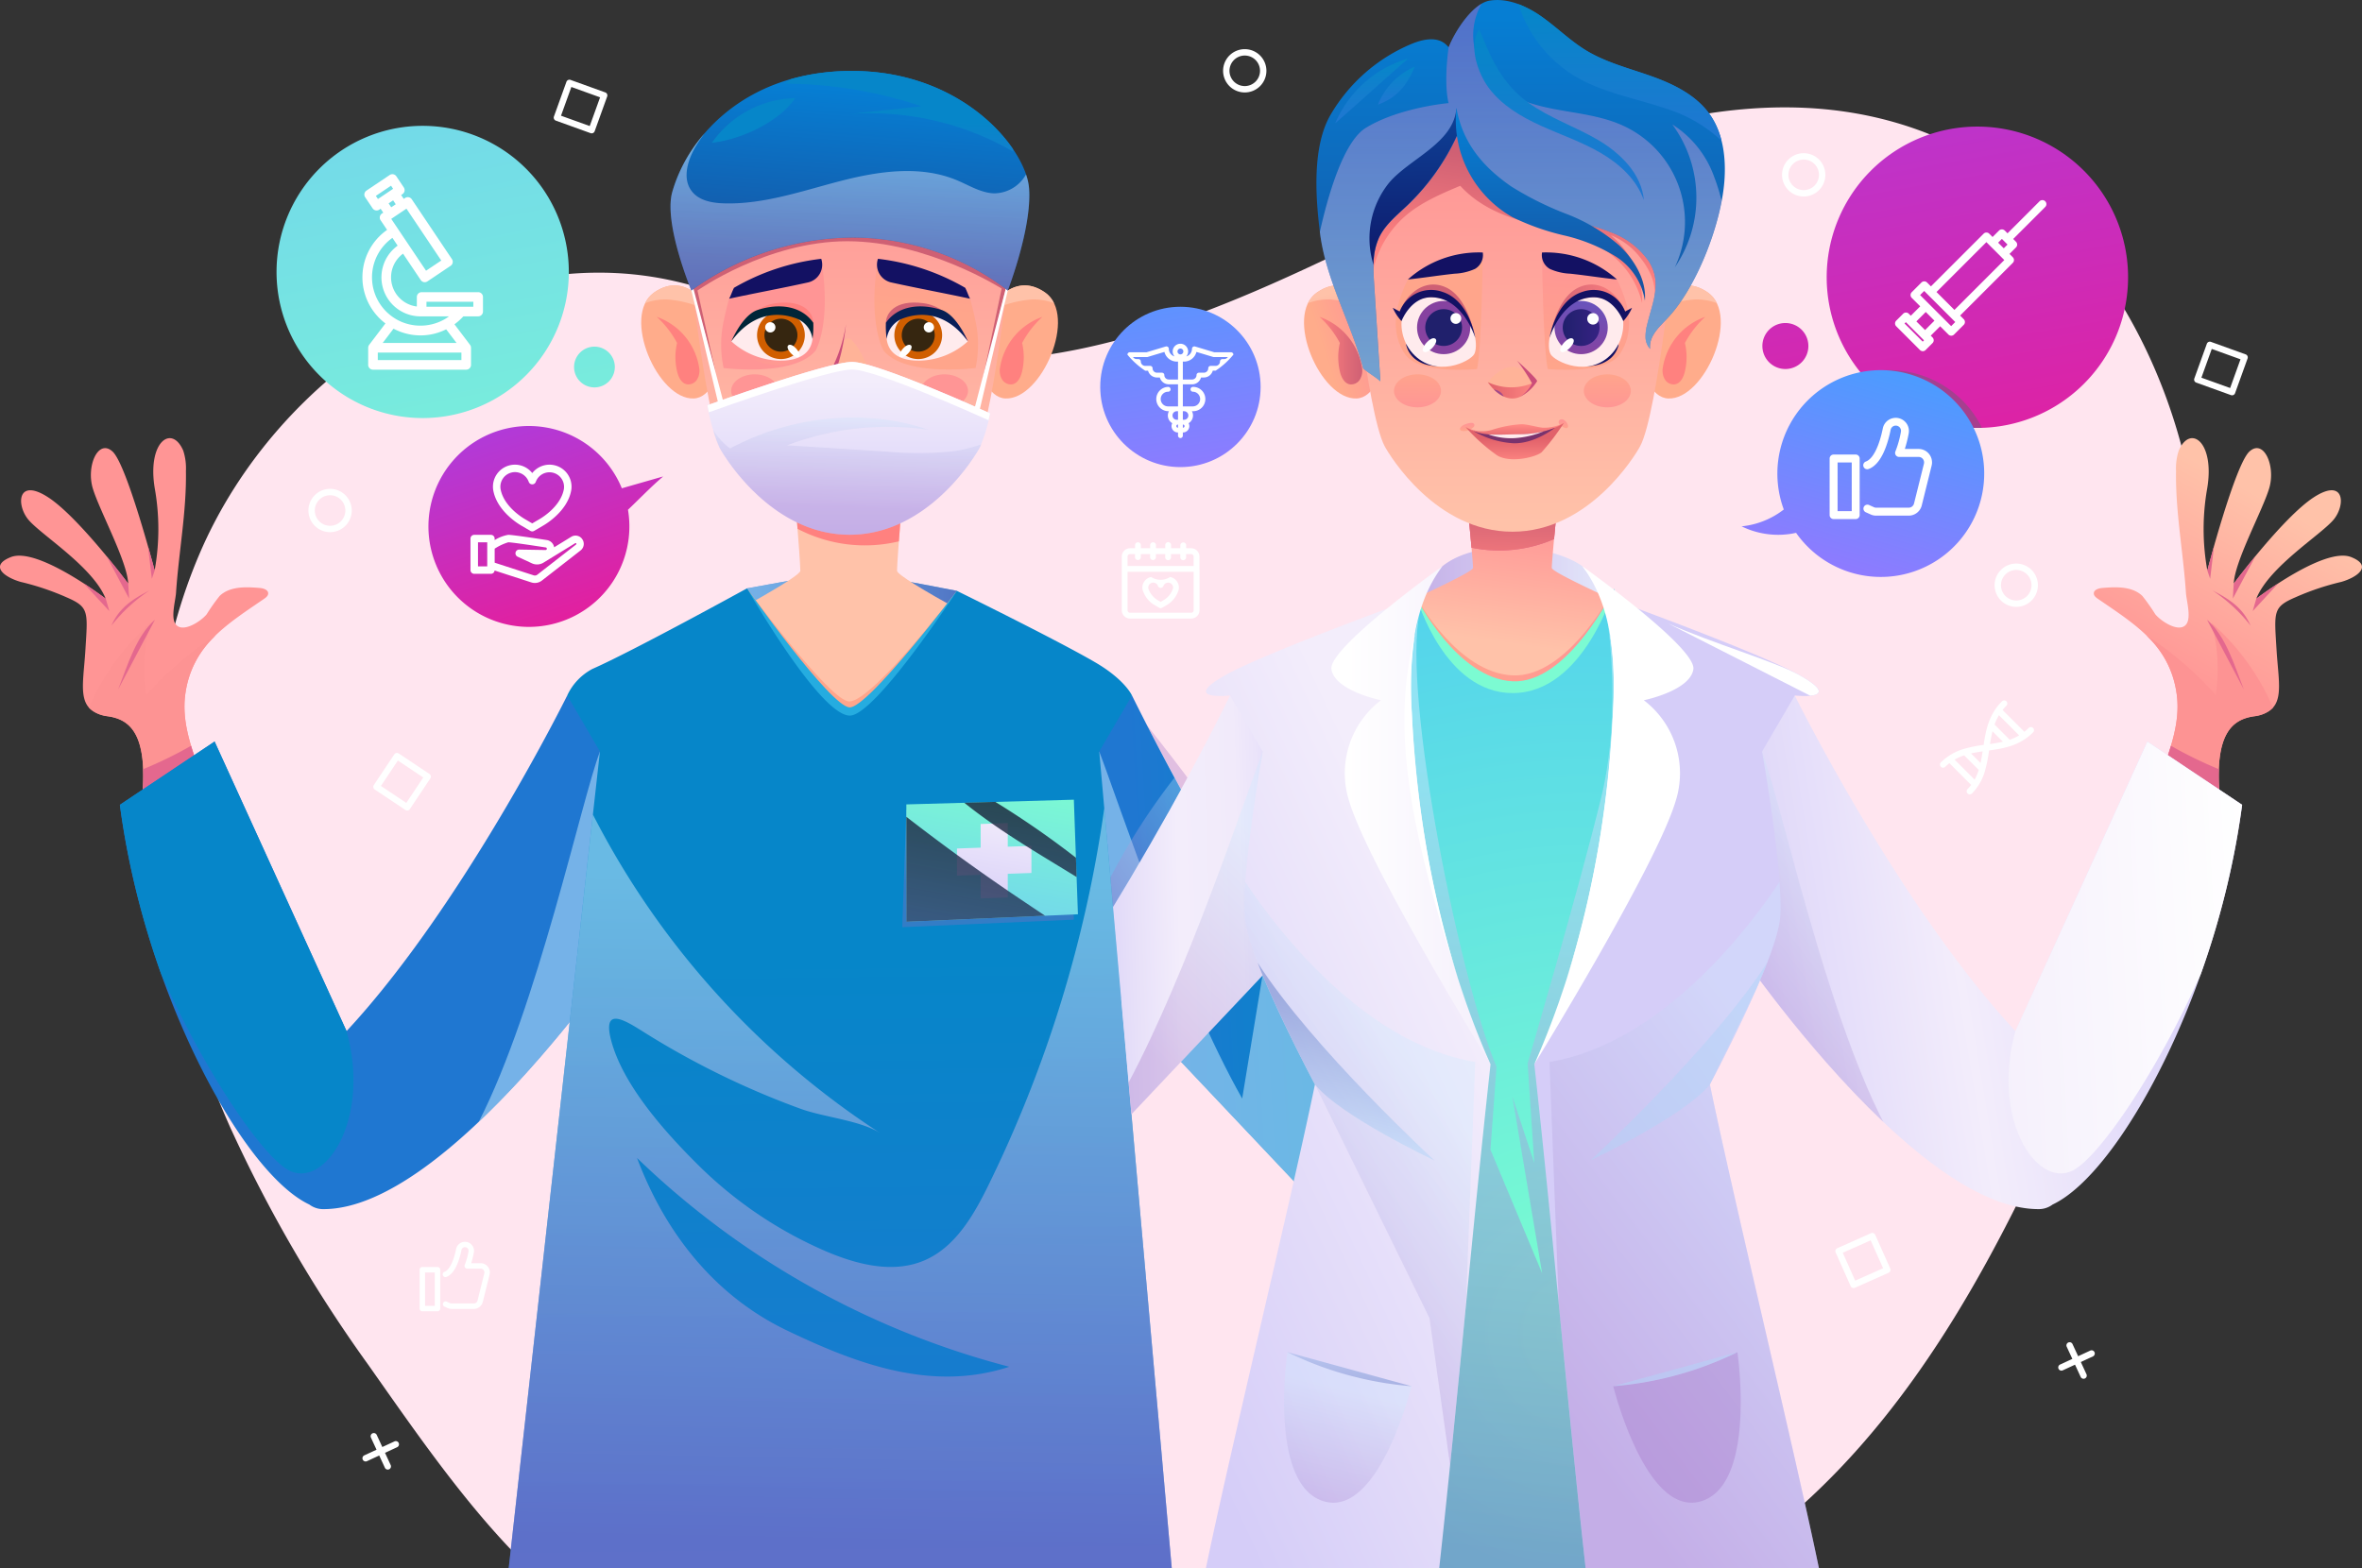 <svg xmlns="http://www.w3.org/2000/svg" xmlns:xlink="http://www.w3.org/1999/xlink" width="379.121" height="251.75" viewBox="0 0 379.121 251.75">
  <rect x="0" y="0" width="379.121" height="251.75" fill="#333333" stroke="none"/>
  <defs>
    <linearGradient id="linear-gradient" y1="0.5" x2="1" y2="0.5" gradientUnits="objectBoundingBox">
      <stop offset="0" stop-color="#1f77d1"/>
      <stop offset="1" stop-color="#0686c9"/>
    </linearGradient>
    <linearGradient id="linear-gradient-2" y1="0.5" x2="1" y2="0.5" gradientUnits="objectBoundingBox">
      <stop offset="0" stop-color="#ccedff"/>
      <stop offset="1" stop-color="#9d68c2"/>
    </linearGradient>
    <linearGradient id="linear-gradient-3" x1="19.403" y1="0.604" x2="19.42" y2="0.073" gradientUnits="objectBoundingBox">
      <stop offset="0.016" stop-color="#ffc2a9"/>
      <stop offset="1" stop-color="#ff9595"/>
    </linearGradient>
    <linearGradient id="linear-gradient-4" x1="69.855" y1="1.618" x2="69.964" y2="0.047" gradientUnits="objectBoundingBox">
      <stop offset="0" stop-color="#ff817f"/>
      <stop offset="1" stop-color="#cf6074"/>
    </linearGradient>
    <linearGradient id="linear-gradient-5" x1="36.704" y1="0.5" x2="37.704" y2="0.5" gradientUnits="objectBoundingBox">
      <stop offset="0.016" stop-color="#ffa58b"/>
      <stop offset="1" stop-color="#ff9595"/>
    </linearGradient>
    <linearGradient id="linear-gradient-6" x1="34.677" y1="0.18" x2="34.373" y2="0.907" gradientUnits="objectBoundingBox">
      <stop offset="0.016" stop-color="#ffc2a9"/>
      <stop offset="0.773" stop-color="#ff9595"/>
    </linearGradient>
    <linearGradient id="linear-gradient-7" x1="17.393" y1="0.5" x2="18.393" y2="0.5" xlink:href="#linear-gradient"/>
    <linearGradient id="linear-gradient-8" x1="57.561" y1="0.877" x2="57.895" y2="0.231" xlink:href="#linear-gradient-2"/>
    <linearGradient id="linear-gradient-9" x1="57.513" y1="1.011" x2="58.28" y2="-0.016" gradientUnits="objectBoundingBox">
      <stop offset="0" stop-color="#9d68c2"/>
      <stop offset="1" stop-color="#ccedff"/>
    </linearGradient>
    <linearGradient id="linear-gradient-10" x1="0.26" y1="0.534" x2="1.018" y2="0.448" xlink:href="#linear-gradient"/>
    <linearGradient id="linear-gradient-11" x1="27.717" y1="0.946" x2="27.981" y2="0.19" xlink:href="#linear-gradient-2"/>
    <linearGradient id="linear-gradient-12" x1="4848.701" y1="0.982" x2="4848.877" y2="0.158" xlink:href="#linear-gradient-9"/>
    <linearGradient id="linear-gradient-13" x1="0.5" y1="1.018" x2="0.495" y2="0.376" xlink:href="#linear-gradient"/>
    <linearGradient id="linear-gradient-14" x1="0.5" y1="0.634" x2="0.5" y2="-0.249" xlink:href="#linear-gradient-9"/>
    <linearGradient id="linear-gradient-15" x1="0.292" y1="1.319" x2="0.694" y2="-0.29" gradientUnits="objectBoundingBox">
      <stop offset="0" stop-color="#6fcaf4"/>
      <stop offset="1" stop-color="#7dffcf"/>
    </linearGradient>
    <linearGradient id="linear-gradient-16" x1="0.375" y1="1.232" x2="0.615" y2="-0.175" gradientUnits="objectBoundingBox">
      <stop offset="0" stop-color="#d5cdf8"/>
      <stop offset="1" stop-color="#f3edfb"/>
    </linearGradient>
    <linearGradient id="linear-gradient-17" x1="-0.442" y1="4.185" x2="0.872" y2="-1.128" gradientUnits="objectBoundingBox">
      <stop offset="0" stop-color="#6a9bff"/>
      <stop offset="1"/>
    </linearGradient>
    <linearGradient id="linear-gradient-18" x1="40.057" y1="0.371" x2="38.81" y2="0.487" xlink:href="#linear-gradient"/>
    <linearGradient id="linear-gradient-19" x1="19.266" y1="0.731" x2="19.891" y2="0.323" gradientUnits="objectBoundingBox">
      <stop offset="0.016" stop-color="#ffac8b"/>
      <stop offset="1" stop-color="#ff9595"/>
    </linearGradient>
    <linearGradient id="linear-gradient-20" x1="34.476" y1="0.5" x2="35.477" y2="0.5" xlink:href="#linear-gradient-4"/>
    <linearGradient id="linear-gradient-21" x1="23.409" y1="1.386" x2="23.023" y2="0.517" gradientUnits="objectBoundingBox">
      <stop offset="0" stop-color="#ffa795"/>
      <stop offset="0.984" stop-color="#ffc2a9"/>
    </linearGradient>
    <linearGradient id="linear-gradient-22" x1="95.941" y1="0.731" x2="96.565" y2="0.323" xlink:href="#linear-gradient-19"/>
    <linearGradient id="linear-gradient-23" x1="172.744" y1="0.5" x2="173.744" y2="0.5" xlink:href="#linear-gradient-4"/>
    <linearGradient id="linear-gradient-24" x1="114.122" y1="1.386" x2="113.736" y2="0.517" xlink:href="#linear-gradient-21"/>
    <linearGradient id="linear-gradient-25" x1="4.74" y1="0.993" x2="4.74" y2="0.138" xlink:href="#linear-gradient-3"/>
    <linearGradient id="linear-gradient-26" x1="0.211" y1="2.367" x2="0.424" y2="0.888" xlink:href="#linear-gradient-4"/>
    <linearGradient id="linear-gradient-27" x1="4.599" y1="0.848" x2="4.698" y2="-0.194" xlink:href="#linear-gradient-5"/>
    <linearGradient id="linear-gradient-28" x1="5.225" y1="-0.065" x2="6.205" y2="-0.065" gradientUnits="objectBoundingBox">
      <stop offset="0" stop-color="#cf6074"/>
      <stop offset="1" stop-color="#ff817f"/>
    </linearGradient>
    <linearGradient id="linear-gradient-29" x1="81.798" y1="1.538" x2="81.819" y2="0.684" xlink:href="#linear-gradient-5"/>
    <linearGradient id="linear-gradient-30" x1="192.611" y1="1.027" x2="192.706" y2="-0.156" gradientUnits="objectBoundingBox">
      <stop offset="0" stop-color="#d05e00"/>
      <stop offset="1" stop-color="#a7562b"/>
    </linearGradient>
    <linearGradient id="linear-gradient-31" x1="5.623" y1="1.794" x2="5.762" y2="-0.764" gradientUnits="objectBoundingBox">
      <stop offset="0" stop-color="#0e1b6d"/>
      <stop offset="1" stop-color="#002538"/>
    </linearGradient>
    <linearGradient id="linear-gradient-32" x1="-54.849" y1="5.197" x2="-54.749" y2="4.155" xlink:href="#linear-gradient-5"/>
    <linearGradient id="linear-gradient-33" x1="0.465" y1="1.538" x2="0.486" y2="0.684" xlink:href="#linear-gradient-5"/>
    <linearGradient id="linear-gradient-34" x1="-69.778" y1="12.366" x2="-68.798" y2="12.366" xlink:href="#linear-gradient-28"/>
    <linearGradient id="linear-gradient-35" x1="63.143" y1="1.027" x2="63.238" y2="-0.156" xlink:href="#linear-gradient-30"/>
    <linearGradient id="linear-gradient-36" x1="-69.158" y1="15.59" x2="-69.019" y2="13.033" xlink:href="#linear-gradient-31"/>
    <linearGradient id="linear-gradient-37" x1="156.467" y1="0.5" x2="157.467" y2="0.5" gradientUnits="objectBoundingBox">
      <stop offset="0" stop-color="#e1616a"/>
      <stop offset="1" stop-color="#ff8883"/>
    </linearGradient>
    <linearGradient id="linear-gradient-38" x1="160.446" y1="-0.156" x2="160.435" y2="1.046" xlink:href="#linear-gradient-5"/>
    <linearGradient id="linear-gradient-39" x1="168.52" y1="-0.085" x2="168.509" y2="1.117" xlink:href="#linear-gradient-5"/>
    <linearGradient id="linear-gradient-40" x1="0.5" y1="1.013" x2="0.5" y2="0.11" xlink:href="#linear-gradient-16"/>
    <linearGradient id="linear-gradient-41" x1="0.446" y1="0.778" x2="0.511" y2="0.039" xlink:href="#linear-gradient-9"/>
    <linearGradient id="linear-gradient-42" x1="0.464" y1="0.901" x2="0.564" y2="0.093" gradientUnits="objectBoundingBox">
      <stop offset="0" stop-color="#1852a0"/>
      <stop offset="1" stop-color="#067ed3"/>
    </linearGradient>
    <linearGradient id="linear-gradient-43" x1="0.521" y1="0.024" x2="0.453" y2="1.383" xlink:href="#linear-gradient-2"/>
    <linearGradient id="linear-gradient-44" x1="0.416" y1="1.446" x2="0.498" y2="0.603" xlink:href="#linear-gradient"/>
    <linearGradient id="linear-gradient-45" x1="0.134" y1="2.989" x2="0.427" y2="0.999" xlink:href="#linear-gradient"/>
    <linearGradient id="linear-gradient-46" x1="0.516" y1="0.102" x2="0.501" y2="0.964" xlink:href="#linear-gradient-2"/>
    <linearGradient id="linear-gradient-47" x1="0" y1="0.5" x2="1" y2="0.5" xlink:href="#linear-gradient-16"/>
    <linearGradient id="linear-gradient-48" x1="0" y1="0.5" x2="1" y2="0.5" xlink:href="#linear-gradient-9"/>
    <linearGradient id="linear-gradient-49" x1="0.551" y1="0.142" x2="0.56" y2="0.019" xlink:href="#linear-gradient-3"/>
    <linearGradient id="linear-gradient-50" x1="0" y1="0.5" x2="1" y2="0.5" xlink:href="#linear-gradient-5"/>
    <radialGradient id="radial-gradient" cx="0.56" cy="0.76" r="0.977" gradientTransform="translate(-1.071) scale(3.143 1)" gradientUnits="objectBoundingBox">
      <stop offset="0" stop-color="#7dffcf"/>
      <stop offset="1" stop-color="#47c7f4"/>
    </radialGradient>
    <linearGradient id="linear-gradient-51" x1="0.476" y1="0.989" x2="0.506" y2="0.128" gradientUnits="objectBoundingBox">
      <stop offset="0" stop-color="#755cbb"/>
      <stop offset="1" stop-color="#ccedff"/>
    </linearGradient>
    <linearGradient id="linear-gradient-52" x1="0.407" y1="1.641" x2="0.501" y2="0.034" xlink:href="#linear-gradient-4"/>
    <linearGradient id="linear-gradient-53" x1="0.592" y1="0.18" x2="0.288" y2="0.907" xlink:href="#linear-gradient-6"/>
    <linearGradient id="linear-gradient-54" x1="0.994" y1="0.393" x2="-0.086" y2="0.574" gradientUnits="objectBoundingBox">
      <stop offset="0" stop-color="#d5cdf8"/>
      <stop offset="0.522" stop-color="#f3edfb"/>
      <stop offset="1" stop-color="#d5cdf8"/>
    </linearGradient>
    <linearGradient id="linear-gradient-55" x1="0.374" y1="0.877" x2="0.708" y2="0.231" xlink:href="#linear-gradient-9"/>
    <linearGradient id="linear-gradient-56" x1="26.589" y1="0.928" x2="27.086" y2="0.207" xlink:href="#linear-gradient-16"/>
    <linearGradient id="linear-gradient-57" x1="0.343" y1="0.935" x2="0.721" y2="0.203" xlink:href="#linear-gradient-9"/>
    <linearGradient id="linear-gradient-58" x1="59.316" y1="1.186" x2="59.587" y2="0.057" gradientUnits="objectBoundingBox">
      <stop offset="0" stop-color="#9d68c2"/>
      <stop offset="0.839" stop-color="#ccedff"/>
    </linearGradient>
    <linearGradient id="linear-gradient-59" x1="42.991" y1="0.831" x2="43.119" y2="0.265" gradientUnits="objectBoundingBox">
      <stop offset="0" stop-color="#b1d4f7"/>
      <stop offset="1" stop-color="#637ec9"/>
    </linearGradient>
    <linearGradient id="linear-gradient-60" x1="48.202" y1="0.5" x2="49.202" y2="0.5" gradientUnits="objectBoundingBox">
      <stop offset="0" stop-color="#fff"/>
      <stop offset="1" stop-color="#f3edfb"/>
    </linearGradient>
    <linearGradient id="linear-gradient-61" x1="49.194" y1="0.5" x2="50.194" y2="0.5" xlink:href="#linear-gradient-60"/>
    <linearGradient id="linear-gradient-62" x1="61.04" y1="-0.882" x2="61.218" y2="1.318" xlink:href="#linear-gradient-59"/>
    <linearGradient id="linear-gradient-63" x1="0.057" y1="0.996" x2="0.835" y2="0.003" xlink:href="#linear-gradient-9"/>
    <linearGradient id="linear-gradient-64" x1="1.014" y1="0.456" x2="-0.195" y2="0.542" gradientUnits="objectBoundingBox">
      <stop offset="0" stop-color="#d5cdf8"/>
      <stop offset="0.046" stop-color="#ded7f8"/>
      <stop offset="0.13" stop-color="#eae3fa"/>
      <stop offset="0.244" stop-color="#f1eafa"/>
      <stop offset="0.522" stop-color="#f3edfb"/>
      <stop offset="0.746" stop-color="#e7e0f9"/>
      <stop offset="1" stop-color="#d5cdf8"/>
    </linearGradient>
    <linearGradient id="linear-gradient-65" x1="0.398" y1="0.949" x2="0.743" y2="0.207" xlink:href="#linear-gradient-9"/>
    <linearGradient id="linear-gradient-66" x1="0.147" y1="0.928" x2="0.643" y2="0.207" xlink:href="#linear-gradient-16"/>
    <linearGradient id="linear-gradient-67" x1="0.255" y1="0.876" x2="0.584" y2="0.234" xlink:href="#linear-gradient-9"/>
    <linearGradient id="linear-gradient-68" x1="0.256" y1="1.186" x2="0.526" y2="0.057" xlink:href="#linear-gradient-58"/>
    <linearGradient id="linear-gradient-69" x1="0.425" y1="0.831" x2="0.553" y2="0.265" xlink:href="#linear-gradient-59"/>
    <linearGradient id="linear-gradient-70" x1="0.119" y1="0.5" x2="1.119" y2="0.5" xlink:href="#linear-gradient-60"/>
    <linearGradient id="linear-gradient-72" x1="0.389" y1="-0.882" x2="0.566" y2="1.318" xlink:href="#linear-gradient-59"/>
    <linearGradient id="linear-gradient-73" x1="1.05" y1="0.441" x2="-0.198" y2="0.557" xlink:href="#linear-gradient-60"/>
    <linearGradient id="linear-gradient-74" x1="97.821" y1="0.731" x2="98.445" y2="0.323" xlink:href="#linear-gradient-19"/>
    <linearGradient id="linear-gradient-75" x1="176.135" y1="0.5" x2="177.135" y2="0.5" xlink:href="#linear-gradient-4"/>
    <linearGradient id="linear-gradient-76" x1="116.356" y1="1.386" x2="115.969" y2="0.517" xlink:href="#linear-gradient-21"/>
    <linearGradient id="linear-gradient-77" x1="0.16" y1="0.731" x2="0.784" y2="0.323" xlink:href="#linear-gradient-19"/>
    <linearGradient id="linear-gradient-78" x1="0" y1="0.5" x2="1" y2="0.5" xlink:href="#linear-gradient-4"/>
    <linearGradient id="linear-gradient-79" x1="0.787" y1="1.386" x2="0.401" y2="0.517" xlink:href="#linear-gradient-21"/>
    <linearGradient id="linear-gradient-80" x1="0.5" y1="0.993" x2="0.5" y2="0.138" xlink:href="#linear-gradient-3"/>
    <linearGradient id="linear-gradient-81" x1="0.495" y1="0.742" x2="0.573" y2="0.316" xlink:href="#linear-gradient-4"/>
    <linearGradient id="linear-gradient-82" x1="0.468" y1="0.958" x2="0.513" y2="0.047" xlink:href="#linear-gradient-5"/>
    <linearGradient id="linear-gradient-83" x1="0" y1="0.5" x2="1" y2="0.5" xlink:href="#linear-gradient-28"/>
    <linearGradient id="linear-gradient-84" x1="0.458" y1="1.027" x2="0.553" y2="-0.156" gradientUnits="objectBoundingBox">
      <stop offset="0" stop-color="#8642a0"/>
      <stop offset="1" stop-color="#6456c0"/>
    </linearGradient>
    <linearGradient id="linear-gradient-85" y1="0.5" x2="1" y2="0.5" gradientUnits="objectBoundingBox">
      <stop offset="0" stop-color="#20206c"/>
      <stop offset="1" stop-color="#362283"/>
    </linearGradient>
    <linearGradient id="linear-gradient-86" x1="92.431" y1="0.958" x2="92.477" y2="0.047" xlink:href="#linear-gradient-5"/>
    <linearGradient id="linear-gradient-87" x1="111.252" y1="0.5" x2="112.252" y2="0.5" xlink:href="#linear-gradient-28"/>
    <linearGradient id="linear-gradient-88" x1="150.548" y1="1.027" x2="150.644" y2="-0.156" xlink:href="#linear-gradient-84"/>
    <linearGradient id="linear-gradient-89" x1="3.183" y1="0.5" x2="4.183" y2="0.5" xlink:href="#linear-gradient-85"/>
    <linearGradient id="linear-gradient-90" x1="0" y1="0.5" x2="1" y2="0.5" xlink:href="#linear-gradient-37"/>
    <linearGradient id="linear-gradient-91" x1="0.506" y1="-0.156" x2="0.495" y2="1.046" xlink:href="#linear-gradient-5"/>
    <linearGradient id="linear-gradient-92" x1="0.505" y1="-0.085" x2="0.495" y2="1.117" xlink:href="#linear-gradient-5"/>
    <linearGradient id="linear-gradient-93" x1="0.501" y1="0.949" x2="0.499" y2="0.053" xlink:href="#linear-gradient-42"/>
    <linearGradient id="linear-gradient-94" x1="0.501" y1="0.949" x2="0.499" y2="0.053" xlink:href="#linear-gradient-2"/>
    <linearGradient id="linear-gradient-95" x1="0.502" y1="0.949" x2="0.498" y2="0.054" gradientUnits="objectBoundingBox">
      <stop offset="0" stop-color="#0e1b6d"/>
      <stop offset="1" stop-color="#0e4095"/>
    </linearGradient>
    <linearGradient id="linear-gradient-96" x1="0.501" y1="0.951" x2="0.499" y2="0.052" xlink:href="#linear-gradient-42"/>
    <linearGradient id="linear-gradient-97" x1="0.501" y1="0.951" x2="0.499" y2="0.052" xlink:href="#linear-gradient"/>
    <linearGradient id="linear-gradient-98" x1="0.501" y1="0.951" x2="0.499" y2="0.052" xlink:href="#linear-gradient"/>
    <linearGradient id="linear-gradient-99" x1="0.5" y1="0.993" x2="0.5" y2="0.138" xlink:href="#linear-gradient-5"/>
    <linearGradient id="linear-gradient-100" x1="0.5" y1="0.993" x2="0.5" y2="0.138" xlink:href="#linear-gradient-5"/>
    <linearGradient id="linear-gradient-101" x1="0.5" y1="0.993" x2="0.5" y2="0.138" xlink:href="#linear-gradient-37"/>
    <linearGradient id="linear-gradient-102" x1="0.504" y1="0.387" x2="0.511" y2="1.005" xlink:href="#linear-gradient-37"/>
    <linearGradient id="linear-gradient-103" x1="0.501" y1="0.949" x2="0.499" y2="0.054" xlink:href="#linear-gradient"/>
    <linearGradient id="linear-gradient-104" x1="0.501" y1="0.949" x2="0.499" y2="0.054" xlink:href="#linear-gradient"/>
    <linearGradient id="linear-gradient-105" x1="0.145" y1="-0.895" x2="0.81" y2="2.076" xlink:href="#linear-gradient-15"/>
    <linearGradient id="linear-gradient-106" x1="0.338" y1="-0.547" x2="0.673" y2="1.622" gradientUnits="objectBoundingBox">
      <stop offset="0" stop-color="#459fff"/>
      <stop offset="1" stop-color="#a96dff"/>
    </linearGradient>
    <linearGradient id="linear-gradient-107" x1="0.23" y1="-0.278" x2="0.886" y2="1.439" gradientUnits="objectBoundingBox">
      <stop offset="0" stop-color="#a242ea"/>
      <stop offset="1" stop-color="#fe117e"/>
    </linearGradient>
    <linearGradient id="linear-gradient-108" x1="0.198" y1="-0.828" x2="0.813" y2="2.05" xlink:href="#linear-gradient-107"/>
    <linearGradient id="linear-gradient-109" x1="0.746" y1="-0.059" x2="0.279" y2="1.335" xlink:href="#linear-gradient-106"/>
  </defs>
  <g id="Grupo_23904" data-name="Grupo 23904" transform="translate(-110.892 -33.693)">
    <path id="Trazado_9588" data-name="Trazado 9588" d="M473.7,130.548c-1.606-29.5-18.229-59.967-46.093-69.527-27.37-9.391-57,2.915-83,15.649s-54.438,26.518-82.618,19.97c-11.628-2.7-22.3-8.761-33.977-11.224-30.819-6.5-62.987,14.944-75.389,43.989s-7.911,63.124,4.9,91.989A225.538,225.538,0,0,0,179.7,259.567c7.315,10.379,14.951,21.529,23.827,30.634a21.839,21.839,0,0,0,2.267,2.02H396.727a108.282,108.282,0,0,0,12.064-9.148c20.288-17.8,33.031-42.575,43.978-67.285C464.731,188.788,475.306,160.052,473.7,130.548Z" transform="translate(-9.712 -6.78)" fill="#ffe5ef"/>
    <g id="Grupo_23873" data-name="Grupo 23873" transform="translate(110.892 45.084)">
      <g id="Grupo_23872" data-name="Grupo 23872" transform="translate(0 2.633)">
        <path id="Trazado_9589" data-name="Trazado 9589" d="M311.642,164.838c-17.353-3.36-17.285-3.426-33.7-.4,0,0,.178,9.483,16.6,10.223S311.642,164.838,311.642,164.838Z" transform="translate(-158.045 -84.001)" fill="url(#linear-gradient)"/>
        <path id="Trazado_9590" data-name="Trazado 9590" d="M311.642,164.838c-17.353-3.36-17.285-3.426-33.7-.4,0,0,.178,9.483,16.6,10.223S311.642,164.838,311.642,164.838Z" transform="translate(-158.045 -84.001)" opacity="0.5" fill="url(#linear-gradient-2)" style="mix-blend-mode: multiply;isolation: isolate"/>
        <path id="Trazado_9591" data-name="Trazado 9591" d="M262.963,166.66c.856,2.106,1.794,4.177,2.729,6.269,2.182,4.882,4.291,9.832,7.851,13.542,7.716,8.041,19.177,12.1,29.241,9.5,11.652-3.009,19.32-12.4,25.085-23.667-12.642-6.561-30.074-15.822-30.07-17.009.006-1.861,1.148-15.427,1.148-15.427H281.127s1.142,13.566,1.148,15.427C282.277,156.164,272.932,161.363,262.963,166.66Z" transform="translate(-153.816 -77.686)" fill="url(#linear-gradient-3)"/>
        <path id="Trazado_9592" data-name="Trazado 9592" d="M305.235,150.574a23.3,23.3,0,0,1-16.263-2.013c-.323-4.179-.7-8.693-.7-8.693h17.821S305.575,145.99,305.235,150.574Z" transform="translate(-160.959 -77.686)" fill="url(#linear-gradient-4)"/>
        <path id="Trazado_9593" data-name="Trazado 9593" d="M311.642,165.7s-13.385,17.586-17.236,17.759c-3.065.138-16.461-18.159-16.461-18.159s5.006,19.965,16.461,19.934C305.247,185.206,311.642,165.7,311.642,165.7Z" transform="translate(-158.045 -84.865)" fill="url(#linear-gradient-5)"/>
        <path id="Trazado_9594" data-name="Trazado 9594" d="M311.642,165.7s-14.294,18.866-17.236,18.707c-3.126-.169-16.461-19.108-16.461-19.108s5.006,21.036,16.461,21C305.247,186.272,311.642,165.7,311.642,165.7Z" transform="translate(-158.045 -84.865)" fill="#25ace0"/>
        <g id="Grupo_23860" data-name="Grupo 23860" transform="translate(0 56.322)">
          <g id="Grupo_23859" data-name="Grupo 23859">
            <g id="Grupo_23858" data-name="Grupo 23858">
              <path id="Trazado_9595" data-name="Trazado 9595" d="M143.22,186.055c-1.482-4.319-3.241-8.665-2.579-13.319,1.11-7.8,6.638-11.116,12.64-15.24.306-.21.643-.475.657-.845.023-.606-.765-.851-1.369-.9-2.247-.191-4.8-.281-6.424,1.282a30.81,30.81,0,0,0-2.077,2.943c-.961,1.17-3.9,3.072-4.987,1.589-.809-1.105-.019-3.765.065-5.028.43-6.506,1.7-13.03,1.589-19.563a9.185,9.185,0,0,0-.429-3.267c-1.865-4.319-5.831-1.359-4.568,6.086a37.326,37.326,0,0,1-.024,13.148s-4.435-16.933-6.742-19.077-4.278,2.311-3.178,5.926,5.529,11.678,5.677,15.263c0,0-7.953-10.673-12.832-13.845s-5.157,1.036-3.3,3.447,10.4,7.559,12.524,12.831c0,0-10.918-8.393-15.229-6.69-3.543,1.4-1,3.247,1.587,3.986a41.676,41.676,0,0,1,7.367,2.478c3.642,1.573,3.384,2.307,3.015,8.4s-1.634,9.9,3.662,10.7c3.511.53,6.193,2.816,5.525,12.335C136.936,187.854,140.064,186.879,143.22,186.055Z" transform="translate(-110.892 -131.703)" fill="url(#linear-gradient-6)"/>
              <path id="Trazado_9596" data-name="Trazado 9596" d="M130.8,186.63a38.131,38.131,0,0,1,9.847-13.58A28.215,28.215,0,0,0,140,184.585a55.312,55.312,0,0,1,11.14-9.552,15.549,15.549,0,0,0-4.876,9.374c-.662,4.654,1.1,9,2.579,13.319-3.155.824-6.284,1.8-9.428,2.643.668-9.519-2.014-11.8-5.525-12.336A4.875,4.875,0,0,1,130.8,186.63Z" transform="translate(-116.511 -143.374)" fill="#fd9393"/>
              <path id="Trazado_9597" data-name="Trazado 9597" d="M142.869,204.269a65.188,65.188,0,0,0,7.693-3.76c.458,1.5,1.025,3.109,1.663,4.967-3.155.824-6.284,1.8-9.428,2.643A34.908,34.908,0,0,0,142.869,204.269Z" transform="translate(-119.897 -151.124)" fill="#e4688e"/>
              <path id="Trazado_9598" data-name="Trazado 9598" d="M136.752,161.858c.088,1.181.139,2.394.139,2.394l-3.614-6.8C135.309,159.922,136.752,161.858,136.752,161.858ZM141,159.746s-.426-1.624-1.081-3.927l.628,5.269Zm-7.849,4.545.571,1.982-4.113-4.456C131.675,163.161,133.146,164.291,133.146,164.291Z" transform="translate(-116.173 -138.51)" fill="#e4688e"/>
              <path id="Trazado_9599" data-name="Trazado 9599" d="M137.32,183.5l5.9-11.18C140.192,174.951,138.776,179.767,137.32,183.5Z" transform="translate(-118.351 -143.168)" fill="#e4688e"/>
              <path id="Trazado_9600" data-name="Trazado 9600" d="M135.818,171.415a25.929,25.929,0,0,1,6.08-5.623C139.181,167.173,137.017,168.613,135.818,171.415Z" transform="translate(-117.927 -141.325)" fill="#e4688e"/>
            </g>
            <path id="Trazado_9601" data-name="Trazado 9601" d="M137.7,206.812,152.9,196.657l21.18,46.49c18.754-20.158,35.42-53.883,35.42-53.883l6.432,5.873,2.679,34.965s-28.29,41.622-48.215,41.622a3.678,3.678,0,0,1-2.285-.737C157.2,265.843,141.561,236.489,137.7,206.812Z" transform="translate(-118.457 -147.95)" fill="url(#linear-gradient-7)"/>
            <path id="Trazado_9602" data-name="Trazado 9602" d="M217.95,261.257c9.463-18.469,16.475-51.676,19.459-59.465l.886,1.16,2.969,30.686S230.707,249.169,217.95,261.257Z" transform="translate(-141.11 -151.486)" opacity="0.5" fill="url(#linear-gradient-8)" style="mix-blend-mode: multiply;isolation: isolate"/>
          </g>
        </g>
        <path id="Trazado_9603" data-name="Trazado 9603" d="M274.62,105.069a1.221,1.221,0,0,1,.874.812A1.726,1.726,0,0,1,274.62,105.069Zm.927,1.53a1.337,1.337,0,0,0-.928-.764A1.22,1.22,0,0,0,275.547,106.6Z" transform="translate(-157.106 -67.864)" fill="#131163"/>
        <path id="Trazado_9604" data-name="Trazado 9604" d="M325.917,105.881a1.221,1.221,0,0,1,.874-.812A1.726,1.726,0,0,1,325.917,105.881Zm.874-.046a1.339,1.339,0,0,0-.928.764A1.218,1.218,0,0,0,326.791,105.835Z" transform="translate(-171.57 -67.864)" fill="#131163"/>
        <g id="Grupo_23862" data-name="Grupo 23862" transform="translate(81.652 80.437)">
          <path id="Trazado_9605" data-name="Trazado 9605" d="M386.892,230.2c-7.05-11.14-14.306-24.231-19.545-34.322C378.412,209.786,387.013,221.909,386.892,230.2Z" transform="translate(-264.932 -173.931)" opacity="0.3" fill="url(#linear-gradient-9)" style="mix-blend-mode: multiply;isolation: isolate"/>
          <path id="Trazado_9606" data-name="Trazado 9606" d="M351.343,230.1l2.678-34.965,6.432-5.873a446.025,446.025,0,0,0,21.921,39.066l10.083,17.536-4.4,23.089Z" transform="translate(-260.414 -172.066)" fill="url(#linear-gradient-10)"/>
          <path id="Trazado_9607" data-name="Trazado 9607" d="M351.343,233.638l2.969-30.686.887-1.16c3.086,8.056,12.9,38.007,22.944,55.718l4.232-25.644,10.083,22.777-4.4,17.847-12.38-13.1h0Z" transform="translate(-260.414 -175.602)" opacity="0.5" fill="url(#linear-gradient-11)" style="mix-blend-mode: multiply;isolation: isolate"/>
          <path id="Trazado_9608" data-name="Trazado 9608" d="M391.244,288.391l-.229-.242h0l.229.242Z" transform="translate(-271.612 -199.977)" opacity="0.3" fill="url(#linear-gradient-12)" style="mix-blend-mode: multiply;isolation: isolate"/>
          <path id="Trazado_9609" data-name="Trazado 9609" d="M224.655,322.591H331.078l-11.638-131.1,5.255-8.992s-1.114-2.521-5.849-5.293c-6.122-3.584-22.245-11.5-22.245-11.5s-13.148,20.123-17.236,20.023C274.494,185.607,262.9,165.3,262.9,165.3l-.022.11.022-.11s-18.307,10.077-24.8,12.929a9.213,9.213,0,0,0-4.056,4.269l5.255,8.992Z" transform="translate(-224.655 -165.302)" fill="url(#linear-gradient-13)"/>
          <g id="Grupo_23861" data-name="Grupo 23861" transform="translate(63.171 33.928)">
            <path id="Trazado_9610" data-name="Trazado 9610" d="M313.323,214.515l26.232-.737.654,18.393-27.54,1.206Z" transform="translate(-312.669 -212.913)" opacity="0.3" fill="url(#linear-gradient-14)" style="mix-blend-mode: multiply;isolation: isolate"/>
            <path id="Trazado_9611" data-name="Trazado 9611" d="M313.58,213.328l26.886-.755.654,18.393-27.54,1.206Z" transform="translate(-312.926 -212.573)" fill="url(#linear-gradient-15)"/>
            <path id="Trazado_9612" data-name="Trazado 9612" d="M336.852,221.456l-3.8.135v-3.8l-4.352.154v3.8l-3.8.135v4.352l3.8-.135v3.8l4.352-.154v-3.8l3.8-.135Z" transform="translate(-316.12 -214.045)" fill="url(#linear-gradient-16)"/>
            <path id="Trazado_9613" data-name="Trazado 9613" d="M340.8,222.028l.11,3.1c-6.148-3.786-12.412-7.4-18.029-11.924l4.978-.14A143.048,143.048,0,0,1,340.8,222.028Zm-9.168,6.488q-9.245-6.227-18.05-13.059v16.855l22.266-.975Q333.73,229.93,331.63,228.515Z" transform="translate(-312.926 -212.712)" opacity="0.82" fill="url(#linear-gradient-17)" style="mix-blend-mode: color-dodge;isolation: isolate"/>
          </g>
        </g>
        <path id="Trazado_9614" data-name="Trazado 9614" d="M174.081,246.054c3.915,14.06-3.334,25.208-9.135,22.411-4.12-1.987-13.439-15.47-20.647-31.655a133.522,133.522,0,0,1-6.6-27.091L152.9,199.564Z" transform="translate(-118.457 -94.536)" fill="url(#linear-gradient-18)"/>
        <g id="Grupo_23863" data-name="Grupo 23863" transform="translate(102.919 31.793)">
          <path id="Trazado_9615" data-name="Trazado 9615" d="M265.319,101.47s-3.651-6.5-8.958-2.8.573,17.256,6.359,17.015c2.872-.118,3.917-4.416,3.917-4.416Z" transform="translate(-254.286 -97.528)" fill="url(#linear-gradient-19)"/>
          <path id="Trazado_9616" data-name="Trazado 9616" d="M257.766,104.568a10.352,10.352,0,0,1,6.816,8.22,2.746,2.746,0,0,1-.352,1.847,1.653,1.653,0,0,1-1.632.764c-.882-.175-1.349-1.147-1.56-2.025a10.023,10.023,0,0,1-.015-4.614A15.608,15.608,0,0,0,257.766,104.568Z" transform="translate(-255.268 -99.515)" fill="url(#linear-gradient-20)"/>
          <path id="Trazado_9617" data-name="Trazado 9617" d="M265.57,101.47s-3.651-6.5-8.959-2.8a4.4,4.4,0,0,0-1.437,1.709,9.179,9.179,0,0,1,3.567-.591,18.141,18.141,0,0,1,6.864,1.956Z" transform="translate(-254.536 -97.528)" fill="url(#linear-gradient-21)"/>
        </g>
        <g id="Grupo_23864" data-name="Grupo 23864" transform="translate(157.465 31.793)">
          <path id="Trazado_9618" data-name="Trazado 9618" d="M331.6,101.47s3.651-6.5,8.958-2.8-.573,17.256-6.36,17.015c-2.871-.118-3.916-4.416-3.916-4.416Z" transform="translate(-330.282 -97.528)" fill="url(#linear-gradient-22)"/>
          <path id="Trazado_9619" data-name="Trazado 9619" d="M341.318,104.568a10.353,10.353,0,0,0-6.817,8.22,2.75,2.75,0,0,0,.352,1.847,1.653,1.653,0,0,0,1.633.764c.881-.175,1.349-1.147,1.56-2.025a10.022,10.022,0,0,0,.015-4.614A15.608,15.608,0,0,1,341.318,104.568Z" transform="translate(-331.465 -99.515)" fill="url(#linear-gradient-23)"/>
          <path id="Trazado_9620" data-name="Trazado 9620" d="M332.1,101.47s3.651-6.5,8.958-2.8a4.4,4.4,0,0,1,1.438,1.709,9.182,9.182,0,0,0-3.567-.591,18.148,18.148,0,0,0-6.865,1.956Z" transform="translate(-330.786 -97.528)" fill="url(#linear-gradient-24)"/>
        </g>
        <path id="Trazado_9621" data-name="Trazado 9621" d="M290.548,53.232c20.9,0,26.3,22.828,26.3,22.828s-2.929,29.436-5.8,34.784c-.858,1.6-8.268,13.729-20.5,13.729h-.011c-12.234,0-19.643-12.132-20.5-13.729-2.871-5.348-5.8-34.784-5.8-34.784s5.4-22.828,26.3-22.828Z" transform="translate(-154.175 -53.232)" fill="url(#linear-gradient-25)"/>
        <path id="Trazado_9622" data-name="Trazado 9622" d="M269.46,108.062l-2.936-13.252S277.7,86.9,290.562,86.9s24.785,7.6,24.785,7.6l-3.569,17.056,4.555-18.292s-11.623-7.327-25.971-8.225-24.715,9.035-24.715,9.035Z" transform="translate(-154.573 -62.194)" fill="url(#linear-gradient-26)"/>
        <g id="Grupo_23867" data-name="Grupo 23867" transform="translate(140.348 27.525)">
          <path id="Trazado_9623" data-name="Trazado 9623" d="M318.4,95.859a8.586,8.586,0,0,1,3.391,2.13c.179.6.583,2.156.788,3.208a18.041,18.041,0,0,1,.1,7.913s-11.266,1.477-14.77-2.795c0,0-2.59-4.241-.9-14.734Z" transform="translate(-306.435 -91.581)" fill="url(#linear-gradient-27)"/>
          <path id="Trazado_9624" data-name="Trazado 9624" d="M309.391,95.4a2.921,2.921,0,0,1-2.234-3.817,36.182,36.182,0,0,1,14.005,4.655c.3.575.478,1.178.776,1.752C317.944,97.123,313.38,96.285,309.391,95.4Z" transform="translate(-306.584 -91.581)" fill="#131163"/>
          <path id="Trazado_9625" data-name="Trazado 9625" d="M322.163,107.586s-2.353-5.466-7.114-6.112-6.044,1.8-6.043,3.139S322.163,107.586,322.163,107.586Z" transform="translate(-307.161 -94.343)" fill="url(#linear-gradient-28)"/>
          <path id="Trazado_9626" data-name="Trazado 9626" d="M322.077,110.614a9.02,9.02,0,0,1-6.359,3.337,6.191,6.191,0,0,1-5.805-2.565Z" transform="translate(-307.416 -96.953)" fill="url(#linear-gradient-29)"/>
          <path id="Trazado_9627" data-name="Trazado 9627" d="M322.211,108.2a11.827,11.827,0,0,1-7.741,3.1c-4.7.071-5.2-2.646-5.287-3.476s.666-3.512,2.75-3.859S317.92,102.054,322.211,108.2Z" transform="translate(-307.208 -94.954)" fill="#ffebed"/>
          <g id="Grupo_23866" data-name="Grupo 23866" transform="translate(3.206 8.431)">
            <g id="Grupo_23865" data-name="Grupo 23865">
              <path id="Trazado_9628" data-name="Trazado 9628" d="M310.9,107.161a3.833,3.833,0,1,0,3.833-3.833A3.832,3.832,0,0,0,310.9,107.161Z" transform="translate(-310.902 -103.328)" fill="url(#linear-gradient-30)"/>
              <circle id="Elipse_1389" data-name="Elipse 1389" cx="2.649" cy="2.649" r="2.649" transform="translate(1.184 1.185)" fill="#362610"/>
            </g>
            <path id="Trazado_9629" data-name="Trazado 9629" d="M312.111,111.261c-.389-.431,1.077-2.248,1.741-1.8S312.68,111.895,312.111,111.261Zm4.653-5.5a.824.824,0,1,0,.825.824A.824.824,0,0,0,316.764,105.763Z" transform="translate(-311.225 -104.015)" fill="#fff"/>
          </g>
          <path id="Trazado_9630" data-name="Trazado 9630" d="M308.992,104.856c1.882-2.71,5.5-3.2,8.965-2.042,1.358.454,2.852,2.1,4.192,5.015-3.049-4.15-6.839-4.9-10.173-3.759a4.067,4.067,0,0,0-2.854,3.386A13.841,13.841,0,0,1,308.992,104.856Z" transform="translate(-307.145 -94.586)" fill="url(#linear-gradient-31)"/>
        </g>
        <g id="Grupo_23870" data-name="Grupo 23870" transform="translate(115.784 27.525)">
          <path id="Trazado_9631" data-name="Trazado 9631" d="M276.849,95.859a8.586,8.586,0,0,0-3.392,2.13c-.178.6-.582,2.156-.788,3.208a18.047,18.047,0,0,0-.1,7.913s11.266,1.477,14.769-2.795c0,0,2.59-4.241.9-14.734Z" transform="translate(-272.209 -91.581)" fill="url(#linear-gradient-32)"/>
          <path id="Trazado_9632" data-name="Trazado 9632" d="M274.914,110.614a9.023,9.023,0,0,0,6.36,3.337,6.193,6.193,0,0,0,5.805-2.565Z" transform="translate(-272.973 -96.953)" fill="url(#linear-gradient-33)"/>
          <path id="Trazado_9633" data-name="Trazado 9633" d="M286.495,95.4a2.92,2.92,0,0,0,2.234-3.817,36.183,36.183,0,0,0-14,4.655c-.3.575-.478,1.178-.777,1.752C277.942,97.123,282.505,96.285,286.495,95.4Z" transform="translate(-272.7 -91.581)" fill="#131163"/>
          <path id="Trazado_9634" data-name="Trazado 9634" d="M274.439,107.586s2.353-5.466,7.113-6.112,6.045,1.8,6.043,3.139S274.439,107.586,274.439,107.586Z" transform="translate(-272.839 -94.343)" fill="url(#linear-gradient-34)"/>
          <path id="Trazado_9635" data-name="Trazado 9635" d="M274.439,108.2a11.827,11.827,0,0,0,7.741,3.1c4.7.071,5.2-2.646,5.287-3.476s-.666-3.512-2.75-3.859S278.73,102.054,274.439,108.2Z" transform="translate(-272.839 -94.954)" fill="#ffebed"/>
          <g id="Grupo_23869" data-name="Grupo 23869" transform="translate(5.731 8.431)">
            <g id="Grupo_23868" data-name="Grupo 23868">
              <path id="Trazado_9636" data-name="Trazado 9636" d="M287.859,107.161a3.833,3.833,0,1,1-3.833-3.833A3.832,3.832,0,0,1,287.859,107.161Z" transform="translate(-280.194 -103.328)" fill="url(#linear-gradient-35)"/>
              <circle id="Elipse_1390" data-name="Elipse 1390" cx="2.649" cy="2.649" r="2.649" transform="translate(1.184 1.185)" fill="#362610"/>
            </g>
            <path id="Trazado_9637" data-name="Trazado 9637" d="M285.744,109.456c.665-.444,2.13,1.373,1.742,1.8C286.916,111.895,285.079,109.9,285.744,109.456Zm-3.736-2.87a.824.824,0,1,0,.824-.824A.824.824,0,0,0,282.008,106.587Z" transform="translate(-280.706 -104.015)" fill="#fff"/>
          </g>
          <path id="Trazado_9638" data-name="Trazado 9638" d="M287.594,104.856c-1.882-2.71-5.495-3.2-8.964-2.042-1.358.454-2.852,2.1-4.192,5.015,3.049-4.15,6.839-4.9,10.173-3.759a4.069,4.069,0,0,1,2.854,3.386A13.786,13.786,0,0,0,287.594,104.856Z" transform="translate(-272.839 -94.586)" fill="url(#linear-gradient-36)"/>
        </g>
        <g id="Grupo_23871" data-name="Grupo 23871" transform="translate(132.397 38.017)">
          <path id="Trazado_9639" data-name="Trazado 9639" d="M298.311,110.145c1.251-3.565,4.953,6.262,4.953,6.262s-1.649,2.619-3.937,2.619-3.968-2.8-3.968-2.8S296.377,115.657,298.311,110.145Z" transform="translate(-295.357 -107.094)" fill="#ffb398"/>
          <path id="Trazado_9640" data-name="Trazado 9640" d="M295.356,118.927a6.951,6.951,0,0,0,2.814,2.56c.009,0,.009.009.017.009a3,3,0,0,0,1.137.228c2.291,0,3.942-2.62,3.942-2.62a8.882,8.882,0,0,1-7.084.185A6.669,6.669,0,0,1,295.356,118.927Z" transform="translate(-295.356 -109.792)" fill="url(#linear-gradient-37)"/>
          <path id="Trazado_9641" data-name="Trazado 9641" d="M295.356,115.335a6.951,6.951,0,0,0,2.814,2.56,5.1,5.1,0,0,1-1.988-2.2s1.885-2.9,2.566-9.5A24.029,24.029,0,0,1,295.356,115.335Z" transform="translate(-295.356 -106.2)" fill="#cb4d7a"/>
          <path id="Trazado_9642" data-name="Trazado 9642" d="M303.6,121.077a2.78,2.78,0,0,1,.812-.286,5.58,5.58,0,0,1-1.591,1.136A1.952,1.952,0,0,1,303.6,121.077Z" transform="translate(-297.463 -110.318)" fill="#9f4a8b"/>
        </g>
        <path id="Trazado_9643" data-name="Trazado 9643" d="M316.856,120.078c0,1.463,1.69,2.648,3.773,2.648s3.774-1.186,3.774-2.648-1.69-2.648-3.774-2.648S316.856,118.616,316.856,120.078Z" transform="translate(-169.028 -71.353)" fill="url(#linear-gradient-38)"/>
        <path id="Trazado_9644" data-name="Trazado 9644" d="M281.952,120.078c0,1.463-1.69,2.648-3.773,2.648s-3.774-1.186-3.774-2.648,1.69-2.648,3.774-2.648S281.952,118.616,281.952,120.078Z" transform="translate(-157.045 -71.353)" fill="url(#linear-gradient-39)"/>
      </g>
      <path id="Trazado_9645" data-name="Trazado 9645" d="M269.089,121.608a29.818,29.818,0,0,0,1.953,6.814c.873,1.626,8.415,13.974,20.867,13.974h.011c12.453,0,19.995-12.349,20.868-13.974a24.709,24.709,0,0,0,1.677-5.511c-.024-.011-18.13-8.267-22.164-8.255S269.116,121.6,269.089,121.608Z" transform="translate(-155.545 -67.937)" fill="url(#linear-gradient-40)"/>
      <path id="Trazado_9646" data-name="Trazado 9646" d="M265.51,98.067,269.8,116.1l.808-.278-5.1-19.3Z" transform="translate(-154.535 -62.818)" fill="#fff"/>
      <path id="Trazado_9647" data-name="Trazado 9647" d="M334.175,98.067l-4.509,19.13-.808-.278,5.316-20.4Z" transform="translate(-172.415 -62.818)" fill="#fff"/>
      <path id="Trazado_9648" data-name="Trazado 9648" d="M292.3,115.87c3.76-.011,19.736,7.157,21.913,8.141.084-.355.168-.718.252-1.1-.024-.011-18.13-8.267-22.164-8.255s-23.185,6.941-23.212,6.951q.117.579.237,1.128C271.523,121.946,288.527,115.881,292.3,115.87Z" transform="translate(-155.545 -67.937)" fill="#fff"/>
      <path id="Trazado_9649" data-name="Trazado 9649" d="M313.155,131.93c.085-.158.17-.342.255-.54a21.9,21.9,0,0,1-4.488,1.111,53.278,53.278,0,0,1-10.709.05l-15.968-1a45.489,45.489,0,0,1,22.714-2.491c-10.295-3.557-22.279-2.16-31.873,3a11.647,11.647,0,0,1-2.692-2.94,14.687,14.687,0,0,0,1.017,2.816c.873,1.626,8.415,13.974,20.867,13.974h.011C304.741,145.9,312.282,133.556,313.155,131.93Z" transform="translate(-155.913 -71.445)" opacity="0.3" fill="url(#linear-gradient-41)" style="mix-blend-mode: multiply;isolation: isolate"/>
      <path id="Trazado_9650" data-name="Trazado 9650" d="M264.194,84.812a44.673,44.673,0,0,1,25.774-8.5,40.967,40.967,0,0,1,25.01,8.5s3.9-10.048,3.413-16.422-10.647-18.826-28.423-18.826-26.689,11.429-28.861,19.51C259.744,74.142,264.194,84.812,264.194,84.812Z" transform="translate(-153.219 -49.564)" fill="url(#linear-gradient-42)"/>
      <path id="Trazado_9651" data-name="Trazado 9651" d="M314.978,88.748s3.9-10.048,3.413-16.422a9.244,9.244,0,0,0-.487-2.215,5.92,5.92,0,0,1-5.137,3.041c-2.113-.082-3.991-1.282-5.941-2.1-5.872-2.46-12.589-1.467-18.752.13s-12.32,3.775-18.683,3.574c-1.858-.059-3.9-.423-5.071-1.864-1.731-2.127-.673-5.326.791-7.643.378-.6.782-1.176,1.2-1.742a24.7,24.7,0,0,0-5.21,9.5c-1.363,5.068,3.087,15.738,3.087,15.738a44.673,44.673,0,0,1,25.774-8.5A40.967,40.967,0,0,1,314.978,88.748Z" transform="translate(-153.219 -53.5)" opacity="0.5" fill="url(#linear-gradient-43)" style="mix-blend-mode: multiply;isolation: isolate"/>
      <path id="Trazado_9652" data-name="Trazado 9652" d="M323.071,62.519c-.008-.141-.033-.281-.043-.423-4.111-6.018-12.98-12.532-25.838-12.532a35.66,35.66,0,0,0-9.767,1.3c-.337.238-.668.485-.989.746a69.86,69.86,0,0,1,21.918,3.629l-11.415,1.219A45.868,45.868,0,0,1,323.071,62.519Z" transform="translate(-160.441 -49.564)" fill="url(#linear-gradient-44)"/>
      <path id="Trazado_9653" data-name="Trazado 9653" d="M283.472,55.645A16.691,16.691,0,0,0,270.1,62.812C274.765,62.3,280.81,59.514,283.472,55.645Z" transform="translate(-155.829 -51.28)" fill="url(#linear-gradient-45)"/>
      <path id="Trazado_9654" data-name="Trazado 9654" d="M331.078,336.476,320.249,214.5a201.338,201.338,0,0,1-18.6,60.517c-2.393,4.871-5.348,9.989-10.35,12.095-5.051,2.127-10.877.6-15.909-1.57a66.509,66.509,0,0,1-20.448-13.9c-5.131-5.1-11.906-12.636-13.826-19.815-1.522-5.688,2.255-3.267,5.248-1.386a132.493,132.493,0,0,0,25.183,12.313c3.716,1.352,9.565,1.842,12.807,3.932A133.461,133.461,0,0,1,238.17,215.5L224.655,336.476ZM305,304.156c-12.235,4.006-24.059-.251-35.668-5.819s-19.545-15.647-24.079-27.7A135,135,0,0,0,305,304.156Z" transform="translate(-143.003 -96.118)" opacity="0.5" fill="url(#linear-gradient-46)" style="mix-blend-mode: multiply;isolation: isolate"/>
    </g>
    <g id="Grupo_23885" data-name="Grupo 23885" transform="translate(289.119 33.694)">
      <path id="Trazado_9655" data-name="Trazado 9655" d="M431.49,159.15c5.463-4.42,17.325-3.614,22.442,0l6.705,8.33-34.2-.956A19.423,19.423,0,0,1,431.49,159.15Z" transform="translate(-378.185 -68.253)" fill="url(#linear-gradient-47)"/>
      <path id="Trazado_9656" data-name="Trazado 9656" d="M431.49,159.15c5.463-4.42,17.325-3.614,22.442,0l6.705,8.33-34.2-.956A19.423,19.423,0,0,1,431.49,159.15Z" transform="translate(-378.185 -68.253)" opacity="0.3" fill="url(#linear-gradient-48)" style="mix-blend-mode: multiply;isolation: isolate"/>
      <path id="Trazado_9657" data-name="Trazado 9657" d="M472.352,213.675a82.994,82.994,0,0,0-3.628-16.7l4-24.2s-34.95-14.935-34.945-16.214.934-10.6.934-10.6H424.2s.929,9.321.935,10.6-34.945,16.214-34.945,16.214l4,15.779s-2.463,16.568-3.122,24.483,10.4,26.246,10.4,26.246l-14.9,74.915h89.788l-15.24-72.59S473.012,221.591,472.352,213.675Z" transform="translate(-366.931 -65.382)" fill="url(#linear-gradient-49)"/>
      <path id="Trazado_9658" data-name="Trazado 9658" d="M427.887,167.057s6.407,11.8,15.24,12.235c8.927.435,16.332-13.918,16.332-13.918s-4.877,15.724-16.332,15.692C432.286,181.035,427.887,167.057,427.887,167.057Z" transform="translate(-378.595 -70.862)" fill="url(#linear-gradient-50)"/>
      <path id="Trazado_9659" data-name="Trazado 9659" d="M457.355,322.611l9.426-102.884-10.467-54.354s-4.877,16.215-16.332,16.182c-10.841-.031-15.24-14.446-15.24-14.446l-8,54.667,11.426,100.834Z" transform="translate(-375.45 -70.862)" fill="url(#radial-gradient)"/>
      <path id="Trazado_9660" data-name="Trazado 9660" d="M427.627,323.991h29.184l9.426-102.884-8.7-45.176-3.081-5.668s2.779,15.455-.777,30.05-11.8,42.645-11.8,42.645l1.062,15.994-3.514-10.671,4.783,28.392-8.3-19.853.971-13.32c-5.771-13.534-15.215-59.727-12.313-72.947l-9.758,43.275,1.382,9.327Z" transform="translate(-374.906 -72.242)" opacity="0.5" fill="url(#linear-gradient-51)" style="mix-blend-mode: multiply;isolation: isolate"/>
      <path id="Trazado_9661" data-name="Trazado 9661" d="M427.887,167.172s6.407,12.607,15.24,13.067c8.927.466,16.332-14.866,16.332-14.866s-4.877,16.8-16.332,16.761C432.286,182.1,427.887,167.172,427.887,167.172Z" transform="translate(-378.595 -70.862)" fill="#7cfbd2"/>
      <path id="Trazado_9662" data-name="Trazado 9662" d="M439.7,153.313a22.149,22.149,0,0,0,13.246-1.383c.263-2.87.572-5.972.572-5.972H439S439.42,150.164,439.7,153.313Z" transform="translate(-381.732 -65.382)" fill="#e4688e"/>
      <path id="Trazado_9663" data-name="Trazado 9663" d="M439.7,153.313a22.149,22.149,0,0,0,13.246-1.383c.263-2.87.572-5.972.572-5.972H439S439.42,150.164,439.7,153.313Z" transform="translate(-381.732 -65.382)" fill="url(#linear-gradient-52)"/>
      <g id="Grupo_23877" data-name="Grupo 23877" transform="translate(68.04 70.345)">
        <g id="Grupo_23876" data-name="Grupo 23876">
          <g id="Grupo_23874" data-name="Grupo 23874" transform="translate(89.807)">
            <path id="Trazado_9664" data-name="Trazado 9664" d="M589.852,186.055c1.482-4.319,3.241-8.665,2.579-13.319-1.11-7.8-6.638-11.116-12.64-15.24-.306-.21-.643-.475-.657-.845-.023-.606.765-.851,1.369-.9,2.247-.191,4.8-.281,6.424,1.282A30.813,30.813,0,0,1,589,159.974c.96,1.17,3.9,3.072,4.987,1.589.809-1.105.019-3.765-.065-5.028-.43-6.506-1.7-13.03-1.589-19.563a9.184,9.184,0,0,1,.429-3.267c1.865-4.319,5.831-1.359,4.568,6.086a37.327,37.327,0,0,0,.024,13.148s4.435-16.933,6.742-19.077,4.278,2.311,3.178,5.926-5.529,11.678-5.677,15.263c0,0,7.953-10.673,12.831-13.845s5.158,1.036,3.3,3.447-10.4,7.559-12.524,12.831c0,0,10.917-8.393,15.229-6.69,3.543,1.4,1,3.247-1.587,3.986a41.676,41.676,0,0,0-7.367,2.478c-3.642,1.573-3.384,2.307-3.015,8.4s1.634,9.9-3.662,10.7c-3.511.53-6.193,2.816-5.526,12.335C596.135,187.854,593.007,186.879,589.852,186.055Z" transform="translate(-579.133 -131.703)" fill="url(#linear-gradient-53)"/>
            <path id="Trazado_9665" data-name="Trazado 9665" d="M611.2,186.63a38.13,38.13,0,0,0-9.847-13.58,28.227,28.227,0,0,1,.651,11.535,55.314,55.314,0,0,0-11.14-9.552,15.549,15.549,0,0,1,4.876,9.374c.662,4.654-1.1,9-2.579,13.319,3.155.824,6.283,1.8,9.428,2.643-.668-9.519,2.014-11.8,5.525-12.336A4.874,4.874,0,0,0,611.2,186.63Z" transform="translate(-582.445 -143.374)" fill="#fd9393"/>
            <path id="Trazado_9666" data-name="Trazado 9666" d="M603.423,204.269a65.139,65.139,0,0,1-7.693-3.76c-.458,1.5-1.026,3.109-1.663,4.967,3.155.824,6.283,1.8,9.428,2.643A34.9,34.9,0,0,1,603.423,204.269Z" transform="translate(-583.349 -151.124)" fill="#e4688e"/>
            <path id="Trazado_9667" data-name="Trazado 9667" d="M612.373,164.306l-.568,1.984,4.108-4.462C613.847,163.179,612.373,164.306,612.373,164.306Zm-7.031-7.533c-.066.222-.123.444-.182.65-.024.082-.049.164-.065.238-.074.263-.14.51-.2.725q-.123.432-.2.741a.966.966,0,0,0-.049.189c-.008.008-.016.024-.008.033-.033.09-.05.164-.066.222-.033.123-.05.189-.05.189l.453,1.342.617-5.236C605.507,156.181,605.425,156.485,605.342,156.774Zm6.2,1.555c-.008.017-.024.025-.033.042-.23.288-.453.568-.667.831-.313.4-.6.758-.856,1.079q-.235.3-.42.543c-.1.123-.181.239-.255.337-.14.173-.256.329-.346.445-.132.173-.2.263-.2.263-.091,1.185-.141,2.4-.141,2.4l3.615-6.792C612,157.769,611.764,158.058,611.541,158.329Z" transform="translate(-586.301 -138.524)" fill="#e4688e"/>
            <path id="Trazado_9668" data-name="Trazado 9668" d="M610.361,183.5l-5.9-11.18C607.489,174.951,608.9,179.767,610.361,183.5Z" transform="translate(-586.284 -143.168)" fill="#e4688e"/>
            <path id="Trazado_9669" data-name="Trazado 9669" d="M611.791,171.415a25.929,25.929,0,0,0-6.08-5.623C608.428,167.173,610.592,168.613,611.791,171.415Z" transform="translate(-586.635 -141.325)" fill="#e4688e"/>
          </g>
          <path id="Trazado_9670" data-name="Trazado 9670" d="M580.483,206.812l-15.207-10.155-21.18,46.49c-18.754-20.158-35.42-53.883-35.42-53.883l-6.432,5.873L499.567,230.1s28.29,41.622,48.215,41.622a3.679,3.679,0,0,0,2.285-.737C560.975,265.843,576.617,236.489,580.483,206.812Z" transform="translate(-466.868 -147.95)" fill="url(#linear-gradient-54)"/>
          <path id="Trazado_9671" data-name="Trazado 9671" d="M522.881,261.257c-9.463-18.469-16.475-51.676-19.459-59.465l-.886,1.16-2.969,30.686S510.124,249.169,522.881,261.257Z" transform="translate(-466.868 -151.486)" opacity="0.3" fill="url(#linear-gradient-55)" style="mix-blend-mode: multiply;isolation: isolate"/>
          <path id="Trazado_9672" data-name="Trazado 9672" d="M462.244,323.506h37.449c-3.92-18.911-13.634-58.915-17.5-77.645,0,0,10.6-19.821,11.261-26.665s-2.886-26.788-2.886-26.788l5.255-8.992s8.207.9.678-3.309c-6.193-3.459-28.414-11.561-28.414-11.561s4.34,27.087-1.757,44.692a231.981,231.981,0,0,1-12.317,29.391h0C456.969,269.489,459.288,296.645,462.244,323.506Z" transform="translate(-454.008 -142.102)" fill="url(#linear-gradient-56)"/>
          <path id="Trazado_9673" data-name="Trazado 9673" d="M458.926,299q1.249,12.779,2.534,25.541l0,.043,1.745,16.542h37.449c-3.92-18.911-13.634-58.915-17.5-77.645,0,0,10.6-19.821,11.261-26.666.019-.2.034-.413.047-.635,0-.072.006-.151.009-.225.006-.152.013-.306.016-.466,0-.1,0-.2,0-.309,0-.141,0-.284,0-.43,0-.123,0-.247,0-.374s0-.266-.007-.4-.006-.289-.011-.438c0-.116-.009-.235-.014-.353-.006-.173-.013-.345-.022-.522v0c-.025-.521-.058-1.064-.1-1.621,0-.022,0-.044-.005-.066-4.56,6.88-18.626,25.844-36.911,28.9l1.493,39.021Z" transform="translate(-454.972 -159.723)" opacity="0.3" fill="url(#linear-gradient-57)" style="mix-blend-mode: multiply;isolation: isolate"/>
          <path id="Trazado_9674" data-name="Trazado 9674" d="M471.671,341.612A55.178,55.178,0,0,0,491.6,336.14s3.114,21.183-5.788,23.93S471.671,341.612,471.671,341.612Z" transform="translate(-458.994 -189.408)" opacity="0.3" fill="url(#linear-gradient-58)" style="mix-blend-mode: multiply;isolation: isolate"/>
          <path id="Trazado_9675" data-name="Trazado 9675" d="M494.939,249.021l0,.009c-.5,1.307-1.074,2.676-1.674,4.058v0l-7.524,15.486h0c-4.121,5.113-19.161,12.188-19.161,12.188S486.1,262.79,494.939,249.021Z" transform="translate(-457.555 -164.817)" opacity="0.5" fill="url(#linear-gradient-59)" style="mix-blend-mode: multiply;isolation: isolate"/>
          <path id="Trazado_9676" data-name="Trazado 9676" d="M466.645,183.792c.415-8.15,0-16.951-4.93-23.454,0,0,18.338,13.081,17.826,16.544s-7.95,4.98-7.95,4.98a14.726,14.726,0,0,1,5.1,16.211c-3.133,10.488-22.684,42.239-22.684,42.239C461.9,222.507,465.655,203.244,466.645,183.792Z" transform="translate(-454.008 -139.786)" fill="url(#linear-gradient-60)"/>
          <g id="Grupo_23875" data-name="Grupo 23875" transform="translate(3.299 31.519)">
            <path id="Trazado_9677" data-name="Trazado 9677" d="M461.3,230.793a168.938,168.938,0,0,0,7.4-42.689,57.829,57.829,0,0,0-.487-12.486C471.505,188.785,470.316,203.1,461.3,230.793Z" transform="translate(-459.366 -175.618)" fill="#fff"/>
            <path id="Trazado_9678" data-name="Trazado 9678" d="M460.457,254.054c-.178.542-.351,1.074-.535,1.627-.1.313-.205.6-.307.89C459.906,255.736,460.182,254.894,460.457,254.054Z" transform="translate(-458.889 -197.758)" fill="#fff"/>
            <path id="Trazado_9679" data-name="Trazado 9679" d="M459.312,257.63c-.242.7-.479,1.357-.708,1.947C458.842,258.928,459.085,258.282,459.312,257.63Z" transform="translate(-458.604 -198.767)" fill="#fff"/>
          </g>
          <path id="Trazado_9680" data-name="Trazado 9680" d="M504.946,181.407c4.439,2.479,3.407,3.185,1.813,3.346l-22.813-11.6C491,176.32,501.086,179.251,504.946,181.407Z" transform="translate(-462.458 -143.402)" fill="url(#linear-gradient-61)"/>
          <path id="Trazado_9681" data-name="Trazado 9681" d="M491.6,336.14a55.178,55.178,0,0,1-19.924,5.472Z" transform="translate(-458.994 -189.408)" opacity="0.5" fill="url(#linear-gradient-62)" style="mix-blend-mode: multiply;isolation: isolate"/>
        </g>
      </g>
      <path id="Trazado_9682" data-name="Trazado 9682" d="M474.876,105.872a1.347,1.347,0,0,0-.79.725,1.184,1.184,0,0,0,.79-.51,1.87,1.87,0,0,0,.14-.256A.761.761,0,0,0,474.876,105.872Zm-.017-.749a1.191,1.191,0,0,0-.716.757,1.356,1.356,0,0,0,.724-.6c.05-.066.1-.141.149-.215A1.15,1.15,0,0,0,474.86,105.123Z" transform="translate(-391.635 -53.839)" fill="#131163"/>
      <path id="Trazado_9683" data-name="Trazado 9683" d="M422.988,105.872a1.063,1.063,0,0,0-.14-.041,1.429,1.429,0,0,0,.148.272,1.149,1.149,0,0,0,.774.494A1.356,1.356,0,0,0,422.988,105.872Zm.016-.749a1.187,1.187,0,0,0-.156-.058l.148.222a1.346,1.346,0,0,0,.724.593A1.19,1.19,0,0,0,423,105.123Z" transform="translate(-377.173 -53.839)" fill="#131163"/>
      <path id="Trazado_9684" data-name="Trazado 9684" d="M444.216,271.763" transform="translate(-383.204 -100.892)" fill="none" stroke="#707070" stroke-miterlimit="10" stroke-width="1.174"/>
      <g id="Grupo_23879" data-name="Grupo 23879" transform="translate(0 90.897)">
        <path id="Trazado_9685" data-name="Trazado 9685" d="M369.507,207.634a103.912,103.912,0,0,0-10.3,16.045l.42,4.742.008.025q1.433-2.346,2.841-4.759c1.111-1.886,2.181-3.721,3.194-5.491,1.679-2.936,3.307-5.853,4.858-8.685Q370,208.547,369.507,207.634Z" transform="translate(-359.21 -173.688)" opacity="0.3" fill="url(#linear-gradient-63)" style="mix-blend-mode: multiply;isolation: isolate"/>
        <path id="Trazado_9686" data-name="Trazado 9686" d="M387.687,230.1l-2.725,2.881-.823.873-.313.338h-.009l-20.458,21.66-.609.642-.453-5.088V251.4l-2.495-28.14-.008-.025q1.481-2.42,2.849-4.733c1.111-1.886,2.181-3.721,3.194-5.491,4.207-7.3,7.484-13.435,9.657-17.643.247-.477.477-.922.7-1.35,1.556-3.038,2.379-4.759,2.379-4.759l6.438,5.878.848,11.032,1.655,21.677Z" transform="translate(-359.375 -168.501)" fill="url(#linear-gradient-64)"/>
        <path id="Trazado_9687" data-name="Trazado 9687" d="M388.671,233.64l-2.725,2.881-.823.873-.313.338H384.8l-20.458,21.66-.609.642-.453-5.088v-.008c9.542-17.906,18.6-45.469,21.536-53.143l.881,1.161.848,8.792,1.9,19.578Z" transform="translate(-360.359 -172.04)" opacity="0.3" fill="url(#linear-gradient-65)" style="mix-blend-mode: multiply;isolation: isolate"/>
        <path id="Trazado_9688" data-name="Trazado 9688" d="M384.44,183.416l5.255,8.992s-3.542,19.943-2.886,26.788,11.261,26.665,11.261,26.665c-3.871,18.73-13.585,58.734-17.5,77.645h37.449c2.956-26.861,5.275-54.018,8.236-80.878h0a231.976,231.976,0,0,1-12.317-29.391c-6.1-17.6-1.756-44.692-1.756-44.692s-22.221,8.1-28.414,11.561C376.232,184.313,384.44,183.416,384.44,183.416Z" transform="translate(-365.237 -162.655)" fill="url(#linear-gradient-66)"/>
        <path id="Trazado_9689" data-name="Trazado 9689" d="M426.222,259.873c-18.285-3.058-32.351-22.022-36.912-28.9a38.19,38.19,0,0,0-.078,5.844c.656,6.845,11.261,26.666,11.261,26.666h0L418.884,301l3.3,23.583v-.01q1.3-12.769,2.536-25.568l.01-.107Z" transform="translate(-367.661 -180.275)" opacity="0.3" fill="url(#linear-gradient-67)" style="mix-blend-mode: multiply;isolation: isolate"/>
        <path id="Trazado_9690" data-name="Trazado 9690" d="M418.511,341.612a55.178,55.178,0,0,1-19.925-5.472s-3.114,21.183,5.788,23.93S418.511,341.612,418.511,341.612Z" transform="translate(-370.175 -209.96)" opacity="0.3" fill="url(#linear-gradient-68)" style="mix-blend-mode: multiply;isolation: isolate"/>
        <path id="Trazado_9691" data-name="Trazado 9691" d="M392.132,249.021v0c3.261,8.448,9.19,19.533,9.2,19.551h0c4.121,5.112,19.161,12.187,19.161,12.187S400.967,262.79,392.132,249.021Z" transform="translate(-368.503 -185.37)" opacity="0.5" fill="url(#linear-gradient-69)" style="mix-blend-mode: multiply;isolation: isolate"/>
        <path id="Trazado_9692" data-name="Trazado 9692" d="M421.533,183.792c-.415-8.15,0-16.951,4.93-23.454,0,0-18.338,13.081-17.826,16.544s7.95,4.98,7.95,4.98a14.726,14.726,0,0,0-5.1,16.211c3.133,10.488,22.684,42.239,22.684,42.239C426.275,222.507,422.523,203.244,421.533,183.792Z" transform="translate(-373.159 -160.338)" fill="url(#linear-gradient-70)"/>
        <g id="Grupo_23878" data-name="Grupo 23878" transform="translate(47.189 10.967)">
          <path id="Trazado_9693" data-name="Trazado 9693" d="M433.545,230.793a168.936,168.936,0,0,1-7.4-42.689,57.829,57.829,0,0,1,.487-12.486C423.341,188.785,424.531,203.1,433.545,230.793Z" transform="translate(-424.957 -175.618)" fill="#fff"/>
          <path id="Trazado_9694" data-name="Trazado 9694" d="M437.436,254.054c.178.542.351,1.074.535,1.627.1.313.205.6.307.89C437.987,255.736,437.712,254.894,437.436,254.054Z" transform="translate(-428.48 -197.758)" fill="#fff"/>
          <path id="Trazado_9695" data-name="Trazado 9695" d="M438.633,257.63c.242.7.479,1.357.708,1.947C439.1,258.928,438.861,258.282,438.633,257.63Z" transform="translate(-428.818 -198.767)" fill="#fff"/>
        </g>
        <path id="Trazado_9696" data-name="Trazado 9696" d="M383.769,181.407c-4.439,2.479-3.407,3.185-1.813,3.346l22.813-11.6C397.717,176.32,387.63,179.251,383.769,181.407Z" transform="translate(-365.245 -163.954)" fill="url(#linear-gradient-70)"/>
        <path id="Trazado_9697" data-name="Trazado 9697" d="M398.793,336.14a55.182,55.182,0,0,0,19.925,5.472Z" transform="translate(-370.383 -209.96)" opacity="0.5" fill="url(#linear-gradient-72)" style="mix-blend-mode: multiply;isolation: isolate"/>
      </g>
      <path id="Trazado_9698" data-name="Trazado 9698" d="M561.172,246.054c-3.915,14.06,3.334,25.208,9.135,22.411,4.12-1.987,13.438-15.47,20.647-31.655a133.518,133.518,0,0,0,6.6-27.091l-15.207-10.155Z" transform="translate(-415.903 -80.513)" fill="url(#linear-gradient-73)"/>
      <g id="Grupo_23880" data-name="Grupo 23880" transform="translate(85.623 45.817)">
        <path id="Trazado_9699" data-name="Trazado 9699" d="M479.824,101.47s3.651-6.5,8.958-2.8-.573,17.256-6.36,17.015c-2.871-.118-3.916-4.416-3.916-4.416Z" transform="translate(-478.506 -97.528)" fill="url(#linear-gradient-74)"/>
        <path id="Trazado_9700" data-name="Trazado 9700" d="M489.542,104.568a10.353,10.353,0,0,0-6.817,8.22,2.75,2.75,0,0,0,.352,1.847,1.654,1.654,0,0,0,1.633.764c.881-.175,1.349-1.147,1.56-2.025a10.023,10.023,0,0,0,.015-4.614A15.608,15.608,0,0,1,489.542,104.568Z" transform="translate(-479.689 -99.515)" fill="url(#linear-gradient-75)"/>
        <path id="Trazado_9701" data-name="Trazado 9701" d="M480.328,101.47s3.651-6.5,8.958-2.8a4.4,4.4,0,0,1,1.438,1.709,9.181,9.181,0,0,0-3.567-.591,18.141,18.141,0,0,0-6.864,1.956Z" transform="translate(-479.01 -97.528)" fill="url(#linear-gradient-76)"/>
      </g>
      <g id="Grupo_23881" data-name="Grupo 23881" transform="translate(31.078 45.817)">
        <path id="Trazado_9702" data-name="Trazado 9702" d="M413.543,101.47s-3.651-6.5-8.958-2.8.573,17.256,6.36,17.015c2.871-.118,3.916-4.416,3.916-4.416Z" transform="translate(-402.51 -97.528)" fill="url(#linear-gradient-77)"/>
        <path id="Trazado_9703" data-name="Trazado 9703" d="M405.99,104.568a10.353,10.353,0,0,1,6.817,8.22,2.75,2.75,0,0,1-.352,1.847,1.653,1.653,0,0,1-1.633.764c-.881-.175-1.349-1.147-1.56-2.025a10.023,10.023,0,0,1-.015-4.614A15.608,15.608,0,0,0,405.99,104.568Z" transform="translate(-403.492 -99.515)" fill="url(#linear-gradient-78)"/>
        <path id="Trazado_9704" data-name="Trazado 9704" d="M413.794,101.47s-3.651-6.5-8.958-2.8a4.4,4.4,0,0,0-1.438,1.709,9.182,9.182,0,0,1,3.567-.591,18.148,18.148,0,0,1,6.865,1.956Z" transform="translate(-402.76 -97.528)" fill="url(#linear-gradient-79)"/>
      </g>
      <path id="Trazado_9705" data-name="Trazado 9705" d="M438.772,53.232c20.9,0,26.3,22.828,26.3,22.828s-2.93,29.436-5.8,34.784c-.858,1.6-8.267,13.729-20.5,13.729h-.011c-12.234,0-19.643-12.132-20.5-13.729-2.871-5.348-5.8-34.784-5.8-34.784s5.4-22.828,26.3-22.828Z" transform="translate(-374.24 -39.209)" fill="url(#linear-gradient-80)"/>
      <path id="Trazado_9706" data-name="Trazado 9706" d="M461.081,83.561a7.8,7.8,0,0,1,.3.927c.575,2.241.079,4.6-.418,6.86.1-.448.805-1.1,1.041-1.532a9.688,9.688,0,0,0,.788-1.9c.339-1.148.352-2.341.62-3.495a13.919,13.919,0,0,0-.027-4.342,29.812,29.812,0,0,0-.849-4.616,49.953,49.953,0,0,0-6.081-13.242c-.809-1.311-1.66-2.612-2.563-3.876a23.846,23.846,0,0,0-15.133-5.113c-20.9,0-26.3,22.828-26.3,22.828s.512,5.14,1.317,11.512l2.358.879a16.411,16.411,0,0,1,5.354-14.49c2.569-2.239,5.766-3.6,8.906-4.926,3,3.269,6.91,4.932,11.223,5.986s8.825,1.968,12.393,4.611a13.932,13.932,0,0,1,5.575,8.248,13.676,13.676,0,0,0-5.015-10.9,11.083,11.083,0,0,1,4.809,3.716A11.452,11.452,0,0,1,461.081,83.561Z" transform="translate(-374.24 -39.209)" fill="url(#linear-gradient-81)"/>
      <g id="Grupo_23882" data-name="Grupo 23882" transform="translate(69.275 40.521)">
        <path id="Trazado_9707" data-name="Trazado 9707" d="M455.74,90.172s.137,14.979.917,18.711c0,0,9.3.942,11.564-2.386s1.8-7.475-.459-11.993Z" transform="translate(-455.732 -90.157)" fill="url(#linear-gradient-82)"/>
        <path id="Trazado_9708" data-name="Trazado 9708" d="M455.737,90.166A17.03,17.03,0,0,1,467.76,94.5c-2.541-.266-4.983-.668-7.524-.934a8.869,8.869,0,0,1-3.248-.764A2.573,2.573,0,0,1,455.737,90.166Z" transform="translate(-455.729 -90.151)" fill="#131163"/>
        <path id="Trazado_9709" data-name="Trazado 9709" d="M457.531,105.668s.985-6.124,4.529-7.826c3.283-1.578,6.067.866,7.017,2.87a7.233,7.233,0,0,0-6.335-1.56C458.863,99.99,457.531,105.668,457.531,105.668Z" transform="translate(-456.238 -92.179)" fill="url(#linear-gradient-83)"/>
        <path id="Trazado_9710" data-name="Trazado 9710" d="M469.028,112.924a5.208,5.208,0,0,1-2.469,1.14,10.788,10.788,0,0,1-2.742.107,3.143,3.143,0,0,0,.97-.306q.5-.178.981-.392a14.368,14.368,0,0,0,3.545-2.239c.216-.186.449-.5.726-.593.351-.114.277.161.2.4A4.166,4.166,0,0,1,469.028,112.924Z" transform="translate(-458.012 -95.927)" fill="#131163"/>
        <path id="Trazado_9711" data-name="Trazado 9711" d="M468.724,102.384c-1.545-2.557-5.806-3.085-8.661-.488s-3.144,6.275-2.517,7.426,6.15,3.992,9.892-.141C469.361,107.056,469.619,103.864,468.724,102.384Z" transform="translate(-456.164 -92.984)" fill="#ffebed"/>
        <circle id="Elipse_1391" data-name="Elipse 1391" cx="4.273" cy="4.273" r="4.273" transform="translate(2.01 7.794)" fill="url(#linear-gradient-84)"/>
        <path id="Trazado_9712" data-name="Trazado 9712" d="M466.275,105.8a2.953,2.953,0,1,1-2.953-2.953A2.953,2.953,0,0,1,466.275,105.8Z" transform="translate(-457.039 -93.735)" fill="url(#linear-gradient-85)"/>
        <path id="Trazado_9713" data-name="Trazado 9713" d="M465.067,103.723a.267.267,0,0,0-.083.009.909.909,0,0,0-.84.914.922.922,0,1,0,.922-.922Zm-3.244,4.116c-.23-.156-.559-.057-.872.165a3.264,3.264,0,0,0-.906.963c-.214.37-.313.724-.165.889.231.255.651.123,1.046-.173a3.147,3.147,0,0,0,.9-1C462.013,108.325,462.054,108,461.823,107.839Z" transform="translate(-456.881 -93.982)" fill="#fff"/>
        <path id="Trazado_9714" data-name="Trazado 9714" d="M457.423,106.236s.9-5.994,5.255-7.378A5.42,5.42,0,0,1,469.557,102l1.1-.588a7.848,7.848,0,0,1-1.4,2.137s-1.448-3.826-4.731-3.826C459.385,99.72,457.423,106.236,457.423,106.236Z" transform="translate(-456.207 -92.515)" fill="#131163"/>
      </g>
      <g id="Grupo_23883" data-name="Grupo 23883" transform="translate(45.326 40.521)">
        <path id="Trazado_9715" data-name="Trazado 9715" d="M436.992,90.172s-.137,14.979-.917,18.711c0,0-9.3.942-11.564-2.386s-1.8-7.475.459-11.993Z" transform="translate(-422.549 -90.157)" fill="url(#linear-gradient-86)"/>
        <path id="Trazado_9716" data-name="Trazado 9716" d="M437.756,90.166A17.03,17.03,0,0,0,425.733,94.5c2.542-.266,4.983-.668,7.524-.934a8.869,8.869,0,0,0,3.248-.764A2.573,2.573,0,0,0,437.756,90.166Z" transform="translate(-423.313 -90.151)" fill="#131163"/>
        <path id="Trazado_9717" data-name="Trazado 9717" d="M436.153,105.668s-.985-6.124-4.529-7.826c-3.283-1.578-6.067.866-7.016,2.87a7.231,7.231,0,0,1,6.335-1.56C434.821,99.99,436.153,105.668,436.153,105.668Z" transform="translate(-422.995 -92.179)" fill="url(#linear-gradient-87)"/>
        <path id="Trazado_9718" data-name="Trazado 9718" d="M426.645,112.924a5.207,5.207,0,0,0,2.469,1.14,10.79,10.79,0,0,0,2.742.107,3.143,3.143,0,0,1-.97-.306q-.5-.178-.981-.392a14.4,14.4,0,0,1-3.545-2.239c-.216-.186-.449-.5-.726-.593-.351-.114-.277.161-.2.4A4.165,4.165,0,0,0,426.645,112.924Z" transform="translate(-423.21 -95.927)" fill="#131163"/>
        <path id="Trazado_9719" data-name="Trazado 9719" d="M424.8,102.384c1.546-2.557,5.806-3.085,8.661-.488s3.144,6.275,2.517,7.426-6.15,3.992-9.892-.141C424.164,107.056,423.906,103.864,424.8,102.384Z" transform="translate(-422.91 -92.984)" fill="#ffebed"/>
        <circle id="Elipse_1392" data-name="Elipse 1392" cx="4.273" cy="4.273" r="4.273" transform="translate(3.894 7.794)" fill="url(#linear-gradient-88)"/>
        <path id="Trazado_9720" data-name="Trazado 9720" d="M435.532,105.8a2.953,2.953,0,1,1-2.953-2.953A2.953,2.953,0,0,1,435.532,105.8Z" transform="translate(-424.412 -93.735)" fill="url(#linear-gradient-89)"/>
        <path id="Trazado_9721" data-name="Trazado 9721" d="M434.326,103.723a.272.272,0,0,0-.083.009.867.867,0,1,0,.083-.009Zm-3.252,4.116c-.23-.156-.551-.065-.864.156a3.3,3.3,0,0,0-.906.972c-.223.362-.313.724-.164.889.23.255.642.123,1.045-.173a3.231,3.231,0,0,0,.889-1.013C431.263,108.317,431.3,108,431.074,107.839Z" transform="translate(-424.254 -93.982)" fill="#fff"/>
        <path id="Trazado_9722" data-name="Trazado 9722" d="M435.6,106.236s-.9-5.994-5.255-7.378A5.42,5.42,0,0,0,423.462,102l-1.1-.588a7.848,7.848,0,0,0,1.4,2.137s1.448-3.826,4.731-3.826C433.635,99.72,435.6,106.236,435.6,106.236Z" transform="translate(-422.361 -92.515)" fill="#131163"/>
      </g>
      <g id="Grupo_23884" data-name="Grupo 23884" transform="translate(60.586 57.907)">
        <path id="Trazado_9723" data-name="Trazado 9723" d="M447.579,115.736c-2.148,0-3.953,2.469-3.953,2.469s1.65,2.619,3.938,2.619,3.968-2.8,3.968-2.8S449.633,115.736,447.579,115.736Z" transform="translate(-443.624 -114.758)" fill="#ffb398"/>
        <path id="Trazado_9724" data-name="Trazado 9724" d="M451.533,118.927a6.951,6.951,0,0,1-2.814,2.56c-.009,0-.009.009-.017.009a3,3,0,0,1-1.137.228c-2.291,0-3.943-2.62-3.943-2.62a8.882,8.882,0,0,0,7.084.185A6.652,6.652,0,0,0,451.533,118.927Z" transform="translate(-443.623 -115.658)" fill="url(#linear-gradient-90)"/>
        <path id="Trazado_9725" data-name="Trazado 9725" d="M453.378,117.642a6.951,6.951,0,0,1-2.814,2.56,5.1,5.1,0,0,0,1.987-2.2,27,27,0,0,0-2.392-3.63C450.514,114.684,453.32,117.22,453.378,117.642Z" transform="translate(-445.468 -114.373)" fill="#cb4d7a"/>
        <path id="Trazado_9726" data-name="Trazado 9726" d="M445.775,121.077a2.787,2.787,0,0,0-.812-.286,5.586,5.586,0,0,0,1.59,1.136A1.946,1.946,0,0,0,445.775,121.077Z" transform="translate(-444.001 -116.185)" fill="#9f4a8b"/>
      </g>
      <path id="Trazado_9727" data-name="Trazado 9727" d="M430.176,120.078c0,1.463-1.69,2.648-3.773,2.648s-3.774-1.186-3.774-2.648,1.69-2.648,3.774-2.648S430.176,118.616,430.176,120.078Z" transform="translate(-377.111 -57.329)" fill="url(#linear-gradient-91)"/>
      <path id="Trazado_9728" data-name="Trazado 9728" d="M465.08,120.078c0,1.463,1.69,2.648,3.773,2.648s3.774-1.186,3.774-2.648-1.69-2.648-3.774-2.648S465.08,118.616,465.08,120.078Z" transform="translate(-389.093 -57.329)" fill="url(#linear-gradient-92)"/>
      <path id="Trazado_9729" data-name="Trazado 9729" d="M468.458,52.108c-2.175-3.112-5.781-4.889-9.357-6.165s-7.328-2.2-10.569-4.177c-2.542-1.55-4.67-3.688-7.1-5.4s-5.377-3.033-8.319-2.578c-2.506.387-5.349,4.4-6.605,7.5a4.069,4.069,0,0,0-.69-.667c-1.5-1.069-3.588-.576-5.292.132a27.2,27.2,0,0,0-12.991,11.4c-2.936,5.077-2.414,13.173-1.666,18.99.981,7.627,4.943,14.272,6.93,21.7.89.777,1.864,1.286,2.753,2.063l-1-15.6c-.163-2.54-.3-5.21.8-7.505.987-2.058,2.838-3.537,4.493-5.109a36.559,36.559,0,0,0,8.024-11.273,19.493,19.493,0,0,0,4.38,6.358,30.469,30.469,0,0,0,12.789,6.95c2.5.734,5.069,1.269,7.484,2.249a12.671,12.671,0,0,1,6.111,4.672c2.178,3.451.607,6.51-.24,10.075a7.753,7.753,0,0,0-.286,2.071,2.883,2.883,0,0,0,.735,1.914c-.217-2.178,1.595-3.6,3.066-5.224,4.547-5.006,8.309-14.861,8.85-21.6C471.056,59.147,470.6,55.179,468.458,52.108Z" transform="translate(-372.215 -33.694)" fill="url(#linear-gradient-93)"/>
      <path id="Trazado_9730" data-name="Trazado 9730" d="M469.352,62.342a16.473,16.473,0,0,0-6.729-8.44,19.805,19.805,0,0,1,.411,22.93,17.018,17.018,0,0,0-8.371-22.761c-3.509-1.59-7.428-1.941-11.209-2.679s-7.689-2.013-10.22-4.917a10.574,10.574,0,0,1-2.5-8.089,10.436,10.436,0,0,1,1.285-3.869c-2.126,1.24-4.258,4.434-5.3,7-.828,6.262,0,8.96,0,8.96s-7.932.685-13.293,3.98c-3.66,2.249-6.157,11.228-7.373,16.7.009.072.018.148.027.219.981,7.627,4.943,14.272,6.93,21.7.89.777,1.864,1.286,2.753,2.063l-1-15.6c-.163-2.54-.3-5.21.8-7.505.987-2.058,2.838-3.537,4.493-5.109a36.559,36.559,0,0,0,8.024-11.273,19.493,19.493,0,0,0,4.38,6.358,30.469,30.469,0,0,0,12.789,6.95c2.5.734,5.069,1.269,7.484,2.249a12.671,12.671,0,0,1,6.111,4.672c2.178,3.451.607,6.51-.24,10.075a7.753,7.753,0,0,0-.286,2.071,2.883,2.883,0,0,0,.735,1.914c-.217-2.178,1.595-3.6,3.066-5.224,3.9-4.29,7.209-12.135,8.42-18.535A29.806,29.806,0,0,0,469.352,62.342Z" transform="translate(-372.433 -33.926)" opacity="0.5" fill="url(#linear-gradient-94)" style="mix-blend-mode: multiply;isolation: isolate"/>
      <path id="Trazado_9731" data-name="Trazado 9731" d="M431.451,62.749l-.344-4.906c-.381,5.649-7.579,8.15-10.816,12.022A14.212,14.212,0,0,0,417.8,83.019a10.575,10.575,0,0,1,.9-4.4c.987-2.058,2.838-3.537,4.493-5.109a36.559,36.559,0,0,0,8.024-11.273C431.291,62.408,431.373,62.578,431.451,62.749Z" transform="translate(-375.567 -40.51)" fill="url(#linear-gradient-95)"/>
      <path id="Trazado_9732" data-name="Trazado 9732" d="M436.545,57.843a17.962,17.962,0,0,0,8.961,17.514,38.556,38.556,0,0,0,8.339,2.953,27.689,27.689,0,0,1,8.179,3.32,10.314,10.314,0,0,1,4.771,7.14c.273-3.3-1.685-6.549-4.082-8.828a28.432,28.432,0,0,0-8.467-5.07,51.471,51.471,0,0,1-8.87-4.408C440.734,67.267,437.528,63.394,436.545,57.843Z" transform="translate(-381.004 -40.51)" fill="url(#linear-gradient-96)"/>
      <path id="Trazado_9733" data-name="Trazado 9733" d="M442.9,49.647c2.091,2.809,5.22,4.656,8.408,6.1s6.531,2.58,9.556,4.342,5.784,4.283,6.94,7.588c-.358-4.21-3.753-7.551-7.4-9.686s-7.747-3.487-11.162-5.974c-4.243-3.088-5.967-7.09-7.848-11.752C439.551,42.854,441.224,47.4,442.9,49.647Z" transform="translate(-382.18 -35.55)" fill="url(#linear-gradient-97)"/>
      <path id="Trazado_9734" data-name="Trazado 9734" d="M483.055,56.543a12.567,12.567,0,0,0-1.842-4.172c-2.175-3.112-5.781-4.889-9.357-6.165s-7.328-2.2-10.569-4.177c-2.542-1.55-4.67-3.688-7.1-5.4a16.5,16.5,0,0,0-3.712-2,20.865,20.865,0,0,0,8.976,11.518c4.491,2.7,9.807,3.57,14.764,5.267A23.005,23.005,0,0,1,483.055,56.543Z" transform="translate(-384.97 -33.956)" fill="url(#linear-gradient-98)"/>
      <path id="Trazado_9735" data-name="Trazado 9735" d="M439.342,129.158a2.133,2.133,0,0,1-1.649.416.413.413,0,0,1-.291-.247c-.087-.258.289-.539.474-.651a3.364,3.364,0,0,1,1-.345c.3-.068.7-.083.808.2C439.772,128.775,439.554,129.016,439.342,129.158Z" transform="translate(-381.277 -60.394)" fill="url(#linear-gradient-99)"/>
      <path id="Trazado_9736" data-name="Trazado 9736" d="M460.864,128.218c.246.517.06.994-.828.441a1.559,1.559,0,0,1-.463-.384.549.549,0,0,1-.068-.569.56.56,0,0,1,.75-.141A1.512,1.512,0,0,1,460.864,128.218Z" transform="translate(-387.504 -60.167)" fill="url(#linear-gradient-100)"/>
      <path id="Trazado_9737" data-name="Trazado 9737" d="M454.43,128.29a14.477,14.477,0,0,1-15.78.663,5.563,5.563,0,0,0,4.4.4,18.411,18.411,0,0,1,4.6-.853c1.143.044,2.245.425,3.381.562A7.034,7.034,0,0,0,454.43,128.29Z" transform="translate(-381.633 -60.395)" fill="url(#linear-gradient-101)"/>
      <path id="Trazado_9738" data-name="Trazado 9738" d="M438.65,128.953a28.509,28.509,0,0,0,5.105,4.585c2.145,1.235,6.107.26,7.082-.52a37.769,37.769,0,0,0,3.593-4.728s-2.313,1.78-7.134,1.851C442.5,130.212,441.115,130.389,438.65,128.953Z" transform="translate(-381.633 -60.395)" fill="url(#linear-gradient-102)"/>
      <path id="Trazado_9739" data-name="Trazado 9739" d="M453.481,129.352h0a15.2,15.2,0,0,1-5.709,1.089c-3.97.059-5.6.187-7.442-.581h-.005a14.265,14.265,0,0,0,6.423,1.992C450.258,131.978,453.481,129.352,453.481,129.352Z" transform="translate(-382.105 -60.694)" fill="#7a336d"/>
      <path id="Trazado_9740" data-name="Trazado 9740" d="M443.713,130.668a10.854,10.854,0,0,0,4.346.6,14.867,14.867,0,0,0,4.5-1.059,17.12,17.12,0,0,1-3.839.444C446.435,130.683,444.934,130.772,443.713,130.668Z" transform="translate(-383.062 -60.935)" fill="#ffebed"/>
      <path id="Trazado_9741" data-name="Trazado 9741" d="M421.22,46.774a18.2,18.2,0,0,0-11.727,10.4C413.85,53.372,416.863,50.574,421.22,46.774Z" transform="translate(-373.403 -37.386)" fill="url(#linear-gradient-103)"/>
      <path id="Trazado_9742" data-name="Trazado 9742" d="M424.937,48.617a11.045,11.045,0,0,0-5.9,6.091C422.113,53.558,423.685,51.652,424.937,48.617Z" transform="translate(-376.097 -37.906)" fill="url(#linear-gradient-104)"/>
    </g>
    <g id="Grupo_23886" data-name="Grupo 23886" transform="translate(155.279 53.896)">
      <path id="Trazado_9743" data-name="Trazado 9743" d="M227.033,100.564a3.271,3.271,0,1,1-3.271-3.272A3.271,3.271,0,0,1,227.033,100.564ZM196.192,61.841A23.457,23.457,0,1,0,219.649,85.3,23.457,23.457,0,0,0,196.192,61.841Z" transform="translate(-172.735 -61.841)" fill="url(#linear-gradient-105)"/>
      <path id="Trazado_9744" data-name="Trazado 9744" d="M210.514,91.6h-9.067a.773.773,0,0,0-.772.772V93.9a4.719,4.719,0,0,1-2.216-8.484l2.846,4.24a.771.771,0,0,0,1.071.21l3.722-2.5a.772.772,0,0,0,.211-1.071l-6.447-9.608a.77.77,0,0,0-1.071-.211l-.217.146L198.153,76l.217-.146a.771.771,0,0,0,.21-1.071L197.387,73a.772.772,0,0,0-1.072-.21l-3.723,2.5a.771.771,0,0,0-.21,1.072l1.194,1.779a.771.771,0,0,0,1.071.21l.217-.146.421.627-.217.146a.77.77,0,0,0-.211,1.071L195.9,81.6a9.281,9.281,0,0,0-.266,15.017l-2.613,3.437a.735.735,0,0,0-.077.137c-.006.014-.016.025-.022.039a.782.782,0,0,0-.053.263c0,.009-.005.018-.005.028v2.75a.773.773,0,0,0,.772.772H208.6a.773.773,0,0,0,.772-.772v-2.75c0-.009-.005-.017-.006-.026a.768.768,0,0,0-.053-.266c-.006-.014-.015-.024-.022-.037a.691.691,0,0,0-.078-.139l-2.5-3.294a9.359,9.359,0,0,0,1.424-1.278h2.381a.773.773,0,0,0,.772-.772V92.37A.772.772,0,0,0,210.514,91.6Zm-16.42-15.459,2.44-1.637.334.5-.217.145h0l-1,.674-1.22.818Zm10.5,10.378-2.441,1.636-5.587-8.324,2.441-1.639Zm-8.451-9.173.725-.487.421.627-.725.487ZM207.828,102.5h-13.42v-1.207h13.42Zm-12.636-2.75,1.738-2.287.049.022a9.349,9.349,0,0,0,.912.412l.06.024a9.174,9.174,0,0,0,7.393-.339c.013-.006.027-.01.039-.017l1.661,2.184ZM205.2,95.907a7.828,7.828,0,0,1-6.135.757,7.631,7.631,0,0,1-1.931-.863h0a7.762,7.762,0,0,1-.379-12.921l.84,1.251a6.268,6.268,0,0,0,3.671,11.352c.032,0,.064,0,.1,0,.024,0,.048,0,.072,0h4.4A7.68,7.68,0,0,1,205.2,95.907Zm4.54-1.968H202.22v-.8h7.523Z" transform="translate(-178.155 -64.895)" fill="#fff"/>
    </g>
    <path id="Trazado_9745" data-name="Trazado 9745" d="M551.975,201.577a23.359,23.359,0,0,0,.627-3.175c2.435-.34,4.929-.767,7.047-2.885a.5.5,0,1,0-.706-.706,7.827,7.827,0,0,1-.673.593l-3.5-3.5a7.881,7.881,0,0,1,.6-.671.5.5,0,1,0-.707-.706c-2.081,2.081-2.57,4.556-2.935,6.989a20.278,20.278,0,0,0-3.172.641h0a8.662,8.662,0,0,0-3.7,2.175.5.5,0,0,0,.707.706,7.513,7.513,0,0,1,.674-.592l3.494,3.494a6.851,6.851,0,0,1-.591.676.5.5,0,0,0,.707.706,8.463,8.463,0,0,0,2.13-3.74Zm-.738-1.164-1.531-1.53c.607-.139,1.229-.243,1.863-.334C551.474,199.183,551.37,199.806,551.237,200.413Zm1.519-3.042c.108-.7.23-1.379.4-2.043L554.825,197C554.152,197.159,553.46,197.269,552.756,197.37Zm4.678-1.387a8.277,8.277,0,0,1-1.518.693l-2.433-2.434a8.539,8.539,0,0,1,.706-1.5Zm-10.363,3.888a8.218,8.218,0,0,1,1.531-.68l2.343,2.344a8.343,8.343,0,0,1-.66,1.55Z" transform="translate(-122.449 -44.227)" fill="#fff"/>
    <g id="Grupo_23887" data-name="Grupo 23887" transform="translate(287.489 82.942)">
      <circle id="Elipse_1393" data-name="Elipse 1393" cx="12.871" cy="12.871" r="12.871" fill="url(#linear-gradient-106)"/>
      <path id="Trazado_9746" data-name="Trazado 9746" d="M379.644,111.948h-2.687l-3.073-.924a.387.387,0,0,0-.5.37,1.281,1.281,0,0,1-.911,1.222,1.23,1.23,0,0,0,.295-.794,1.241,1.241,0,1,0-2.483,0,1.23,1.23,0,0,0,.295.794,1.281,1.281,0,0,1-.911-1.222.387.387,0,0,0-.5-.37l-3.073.924h-2.688a.386.386,0,0,0-.386.386,12.766,12.766,0,0,0,2.852,2.574h.459A1.483,1.483,0,0,0,367.767,116h.458a1.483,1.483,0,0,0,1.429,1.094h1.489v3.546h-1.6a1.178,1.178,0,0,1,0-2.356.387.387,0,1,0,0-.773,1.951,1.951,0,0,0,0,3.9h.148a1.434,1.434,0,0,0,.527,1.93,1,1,0,0,0-.117.464,1.022,1.022,0,0,0,1.021,1.021h.022v.528a.387.387,0,0,0,.773,0v-.528h.022a1.022,1.022,0,0,0,1.021-1.021,1,1,0,0,0-.117-.464,1.456,1.456,0,0,0,.706-1.244,1.435,1.435,0,0,0-.179-.686h.147a1.951,1.951,0,1,0,0-3.9.387.387,0,0,0,0,.773,1.178,1.178,0,1,1,0,2.356h-1.6V117.1H373.4A1.483,1.483,0,0,0,374.833,116h.458a1.484,1.484,0,0,0,1.43-1.094h.458a12.766,12.766,0,0,0,2.852-2.574A.386.386,0,0,0,379.644,111.948Zm-8.5,9.466v1.373h-.174a.687.687,0,1,1,0-1.373Zm-.022,2.643a.249.249,0,0,1,0-.5h.022v.5Zm.817,0h-.022v-.5h.022a.249.249,0,0,1,0,.5Zm.151-2.643a.687.687,0,1,1,0,1.373h-.174v-1.373Zm-.561-10.061a.469.469,0,1,1-.469.469A.469.469,0,0,1,371.529,111.353Zm-2.582,4.263a.386.386,0,0,0-.386-.387h-.793a.708.708,0,0,1-.708-.707.386.386,0,0,0-.386-.387h-.794a.708.708,0,0,1-.708-.707.386.386,0,0,0-.386-.386h-.278a.708.708,0,0,1-.592-.322h2.243a.364.364,0,0,0,.111-.017l2.691-.809a2.06,2.06,0,0,0,1.995,1.555h.187v2.874h-1.489A.708.708,0,0,1,368.946,115.616Zm9.6-2.574h-.278a.386.386,0,0,0-.387.386.708.708,0,0,1-.707.707h-.794a.386.386,0,0,0-.386.387.708.708,0,0,1-.708.707H374.5a.387.387,0,0,0-.387.387.708.708,0,0,1-.707.708h-1.489V113.45h.187a2.059,2.059,0,0,0,1.994-1.555l2.692.809a.367.367,0,0,0,.111.017h2.243A.709.709,0,0,1,378.55,113.042Z" transform="translate(-358.658 -104.644)" fill="#fff"/>
    </g>
    <g id="Grupo_23888" data-name="Grupo 23888" transform="translate(179.908 102.195)">
      <path id="Trazado_9747" data-name="Trazado 9747" d="M244.478,137.126l-6.633,1.9a16.126,16.126,0,1,0,.985,3.447C240.712,140.687,242.566,138.743,244.478,137.126Z" transform="translate(-207.05 -129.135)" fill="url(#linear-gradient-107)"/>
      <path id="Trazado_9748" data-name="Trazado 9748" d="M224.244,147.4l1.481.866a.595.595,0,0,0,.6,0l1.481-.866c.636-.371,3.836-2.386,4.457-5.554a3.532,3.532,0,0,0-6.24-2.865,3.531,3.531,0,0,0-6.239,2.865C220.407,145.017,223.608,147.032,224.244,147.4Zm-1.44-8.528a2.306,2.306,0,0,1,.446-.043,2.347,2.347,0,0,1,2.212,1.57.6.6,0,0,0,1.128,0,2.339,2.339,0,0,1,4.5,1.218c-.522,2.665-3.33,4.427-3.888,4.753l-1.181.69-1.18-.69c-.558-.326-3.366-2.088-3.888-4.753A2.342,2.342,0,0,1,222.8,138.875Zm11.172,10.615a1.318,1.318,0,0,0-1.7-.268l-2.737,1.68a1.4,1.4,0,0,0-1.166-1.161c-2.031-.314-5.537-.84-6.2-.84a6.089,6.089,0,0,0-2.184.845V149.5a.6.6,0,0,0-.6-.6h-2.678a.6.6,0,0,0-.6.6v5.057a.6.6,0,0,0,.6.6H219.4a.592.592,0,0,0,.584-.531l5.894,1.911a1.869,1.869,0,0,0,.568.09,1.833,1.833,0,0,0,1.128-.388l6.212-4.84a1.324,1.324,0,0,0,.192-1.9ZM218.8,153.958h-1.484V150.1H218.8Zm14.25-3.5-6.213,4.839a.636.636,0,0,1-.594.1l-6.249-2.026v-2.249a8.509,8.509,0,0,1,2.184-1.026c.412,0,2.717.317,6.015.828a.2.2,0,0,1,.172.2.2.2,0,0,1-.2.212h0l-4.24-.071h-.009a.6.6,0,0,0-.251,1.138l2.3,1.067a1.976,1.976,0,0,0,1.87-.11l5.074-3.115a.13.13,0,0,1,.2.123A.13.13,0,0,1,233.049,150.453Z" transform="translate(-209.61 -131.535)" fill="#fff"/>
    </g>
    <path id="Trazado_9749" data-name="Trazado 9749" d="M374.222,159.263v-1.977a1.334,1.334,0,0,0-1.333-1.333h-.8v-.493a.467.467,0,0,0-.933,0v.493h-1.491v-.493a.467.467,0,1,0-.933,0v.493h-1.49v-.493a.467.467,0,0,0-.934,0v.493h-1.49v-.493a.467.467,0,0,0-.934,0v.493h-.8a1.334,1.334,0,0,0-1.333,1.333v8.619a1.334,1.334,0,0,0,1.333,1.332h9.814a1.334,1.334,0,0,0,1.333-1.332v-6.643Zm-11.146-2.376h.8v.493a.467.467,0,0,0,.934,0v-.493h1.49v.493a.467.467,0,0,0,.934,0v-.493h1.49v.493a.467.467,0,1,0,.933,0v-.493h1.491v.493a.467.467,0,1,0,.933,0v-.493h.8a.4.4,0,0,1,.4.4V158.8H362.677v-1.509A.4.4,0,0,1,363.076,156.887Zm9.814,9.419h-9.814a.4.4,0,0,1-.4-.4V159.73h10.612v6.176A.4.4,0,0,1,372.889,166.306Zm-3.371-5.741a2.828,2.828,0,0,1-3.057,0,1.735,1.735,0,0,0-1.367,2.033,4.21,4.21,0,0,0,2.021,2.536l.639.373a.466.466,0,0,0,.471,0l.64-.374a4.208,4.208,0,0,0,2.021-2.535A1.735,1.735,0,0,0,369.519,160.564Zm.452,1.854a3.427,3.427,0,0,1-1.577,1.908l-.4.236-.4-.235a3.426,3.426,0,0,1-1.577-1.909.8.8,0,0,1,.631-.938.788.788,0,0,1,.153-.015.8.8,0,0,1,.755.536.467.467,0,0,0,.882,0,.8.8,0,0,1,1.54.417Z" transform="translate(-70.806 -34.239)" fill="#fff"/>
    <g id="Grupo_23889" data-name="Grupo 23889" transform="translate(393.771 54.017)">
      <path id="Trazado_9750" data-name="Trazado 9750" d="M512.4,97.237a3.692,3.692,0,1,1-3.692-3.692A3.692,3.692,0,0,1,512.4,97.237Zm27.123-35.228A24.188,24.188,0,1,0,563.714,86.2,24.189,24.189,0,0,0,539.525,62.009Z" transform="translate(-505.018 -62.009)" fill="url(#linear-gradient-108)"/>
      <path id="Trazado_9751" data-name="Trazado 9751" d="M545.8,125.763c.245,0,.489-.011.733-.019a16.6,16.6,0,0,0-19.293-8.662A24.134,24.134,0,0,0,545.8,125.763Z" transform="translate(-511.29 -77.386)" fill="#5d656d" opacity="0.42" style="mix-blend-mode: multiply;isolation: isolate"/>
      <path id="Trazado_9752" data-name="Trazado 9752" d="M558.776,78.636a.638.638,0,0,0-.9,0l-5.146,5.146-.453-.453a.658.658,0,0,0-.9,0l-1.047,1.047-.534-.534a.638.638,0,0,0-.9,0l-8.46,8.46-.622-.622a.636.636,0,0,0-.9,0l-1.562,1.562a.639.639,0,0,0,0,.9l1.364,1.363-1.51,1.51-.325-.325a.638.638,0,0,0-.9,0l-1.116,1.116a.638.638,0,0,0,0,.9l3.815,3.815a.638.638,0,0,0,.9,0l1.116-1.116a.639.639,0,0,0,0-.9l-.289-.289,1.509-1.51,1.329,1.328a.638.638,0,0,0,.9,0l1.562-1.562a.638.638,0,0,0,0-.9l-.587-.587,8.46-8.46a.639.639,0,0,0,0-.9l-.534-.534,1.047-1.047a.638.638,0,0,0,0-.9l-.452-.453,5.146-5.146A.639.639,0,0,0,558.776,78.636Zm-19.661,22.537L536.2,98.261l.212-.212,2.911,2.912Zm.375-1.857L538.1,97.923l1.509-1.51L541,97.806Zm4.193-.634-4.988-4.988.658-.658,4.988,4.988Zm.524-2.6-2.877-2.876,8.008-8.008,2.876,2.876Zm7.616-11.4.905.905-.6.6-.905-.9Z" transform="translate(-513.385 -66.649)" fill="#fff"/>
    </g>
    <g id="Grupo_23890" data-name="Grupo 23890" transform="translate(390.434 93.118)">
      <path id="Trazado_9753" data-name="Trazado 9753" d="M522.715,116.488A16.613,16.613,0,0,0,507.14,138.86a13.153,13.153,0,0,1-6.772,2.705,13.322,13.322,0,0,0,8.742,1.043,16.6,16.6,0,1,0,13.6-26.12Z" transform="translate(-500.368 -116.488)" fill="url(#linear-gradient-109)"/>
      <path id="Trazado_9754" data-name="Trazado 9754" d="M524.236,143.4h-3.545a.639.639,0,0,1-.638-.639v-9.083a.639.639,0,0,1,.638-.639h3.545a.639.639,0,0,1,.638.639v9.083A.639.639,0,0,1,524.236,143.4Zm-2.906-1.278H523.6v-7.805H521.33Zm13.509-.916,1.586-6.381a2.162,2.162,0,0,0-2.1-2.683h-2.2a20.549,20.549,0,0,0,.623-2.507,2.117,2.117,0,0,0-4.152-.825c-.609,2.989-1.6,4.94-2.727,5.353a.639.639,0,0,0,.44,1.2c2.015-.739,3.037-3.833,3.539-6.3a.835.835,0,0,1,1.015-.645.841.841,0,0,1,.631.979,15.793,15.793,0,0,1-.876,3.126.639.639,0,0,0,.584.9h3.128a.883.883,0,0,1,.858,1.1L533.6,140.9a.882.882,0,0,1-.858.671h-5.216a.879.879,0,0,1-.363-.078l-.773-.348a.639.639,0,1,0-.525,1.165l.773.348a2.138,2.138,0,0,0,.888.191h5.216A2.158,2.158,0,0,0,534.839,141.211Z" transform="translate(-505.924 -119.49)" fill="#fff"/>
    </g>
    <path id="Trazado_9755" data-name="Trazado 9755" d="M207.6,322.612h-2.431a.438.438,0,0,1-.438-.438v-6.229a.438.438,0,0,1,.438-.439H207.6a.438.438,0,0,1,.438.439v6.229A.438.438,0,0,1,207.6,322.612Zm-1.993-.876h1.555v-5.353H205.6Zm9.265-.628,1.088-4.376a1.482,1.482,0,0,0-1.439-1.84h-1.512a14,14,0,0,0,.428-1.72,1.452,1.452,0,0,0-2.848-.566c-.418,2.051-1.1,3.388-1.87,3.671a.438.438,0,0,0,.3.823c1.382-.507,2.082-2.628,2.427-4.319a.574.574,0,0,1,.7-.443.577.577,0,0,1,.433.671,10.812,10.812,0,0,1-.6,2.144.438.438,0,0,0,.4.614h2.145a.607.607,0,0,1,.589.753l-1.087,4.376a.606.606,0,0,1-.589.46h-3.577a.608.608,0,0,1-.249-.053l-.53-.239a.438.438,0,0,0-.36.8l.53.238a1.458,1.458,0,0,0,.609.131h3.577A1.48,1.48,0,0,0,214.868,321.107Z" transform="translate(-26.486 -78.399)" fill="#fff"/>
    <g id="Grupo_23902" data-name="Grupo 23902" transform="translate(160.396 41.585)">
      <g id="Grupo_23891" data-name="Grupo 23891" transform="translate(39.374 4.904)">
        <path id="Trazado_9756" data-name="Trazado 9756" d="M234.753,57.435l2.009-5.575a.512.512,0,0,1,.656-.309l5.576,2.009a.511.511,0,0,1,.308.655l-2.008,5.576a.512.512,0,0,1-.656.309l-5.576-2.009A.513.513,0,0,1,234.753,57.435Zm7.411-3.085-4.611-1.662L235.891,57.3l4.611,1.661Z" transform="translate(-234.723 -51.52)" fill="#fff"/>
      </g>
      <g id="Grupo_23892" data-name="Grupo 23892" transform="translate(302.676 46.962)">
        <path id="Trazado_9757" data-name="Trazado 9757" d="M601.6,116.033l2.009-5.575a.512.512,0,0,1,.656-.309l5.575,2.009a.511.511,0,0,1,.309.655l-2.009,5.576a.512.512,0,0,1-.656.309l-5.575-2.009A.512.512,0,0,1,601.6,116.033Zm7.411-3.085-4.612-1.662-1.662,4.612,4.612,1.661Z" transform="translate(-601.573 -110.118)" fill="#fff"/>
      </g>
      <g id="Grupo_23893" data-name="Grupo 23893" transform="translate(245.088 190.05)">
        <path id="Trazado_9758" data-name="Trazado 9758" d="M523.793,318.024l-2.412-5.414a.513.513,0,0,1,.26-.677l5.414-2.411a.512.512,0,0,1,.677.259l2.411,5.414a.512.512,0,0,1-.259.677l-5.414,2.412A.513.513,0,0,1,523.793,318.024ZM527,310.667l-4.478,1.994,1.995,4.478L529,315.144Z" transform="translate(-521.337 -309.478)" fill="#fff"/>
      </g>
      <g id="Grupo_23894" data-name="Grupo 23894" transform="translate(10.412 112.989)">
        <path id="Trazado_9759" data-name="Trazado 9759" d="M194.458,207.27l3.289-4.93a.512.512,0,0,1,.711-.141l4.93,3.289a.512.512,0,0,1,.142.711l-3.289,4.93a.512.512,0,0,1-.711.141l-4.93-3.289A.513.513,0,0,1,194.458,207.27Zm7.935-1.214-4.077-2.72-2.72,4.077,4.077,2.72Z" transform="translate(-194.372 -202.112)" fill="#fff"/>
      </g>
      <g id="Grupo_23895" data-name="Grupo 23895" transform="translate(270.646 82.587)">
        <path id="Trazado_9760" data-name="Trazado 9760" d="M556.947,163.229a3.476,3.476,0,1,1,3.476,3.475A3.48,3.48,0,0,1,556.947,163.229Zm1.024,0a2.451,2.451,0,1,0,2.452-2.451A2.453,2.453,0,0,0,557.971,163.229Z" transform="translate(-556.947 -159.753)" fill="#fff"/>
      </g>
      <g id="Grupo_23896" data-name="Grupo 23896" transform="translate(146.813)">
        <path id="Trazado_9761" data-name="Trazado 9761" d="M384.415,48.164a3.476,3.476,0,1,1,3.476,3.476A3.48,3.48,0,0,1,384.415,48.164Zm1.025,0a2.451,2.451,0,1,0,2.451-2.451A2.454,2.454,0,0,0,385.44,48.164Z" transform="translate(-384.415 -44.688)" fill="#fff"/>
      </g>
      <g id="Grupo_23899" data-name="Grupo 23899" transform="translate(280.86 207.577)">
        <g id="Grupo_23897" data-name="Grupo 23897" transform="translate(1.306)">
          <path id="Trazado_9762" data-name="Trazado 9762" d="M575.974,339.737a.511.511,0,0,0,.25-.68l-2.248-4.861a.513.513,0,0,0-.93.431l2.248,4.861A.512.512,0,0,0,575.974,339.737Z" transform="translate(-572.998 -333.899)" fill="#fff"/>
        </g>
        <g id="Grupo_23898" data-name="Grupo 23898" transform="translate(0 1.307)">
          <path id="Trazado_9763" data-name="Trazado 9763" d="M571.906,338.945l4.861-2.248a.513.513,0,0,0-.431-.93l-4.86,2.248a.512.512,0,1,0,.43.93Z" transform="translate(-571.178 -335.719)" fill="#fff"/>
        </g>
      </g>
      <path id="Trazado_9764" data-name="Trazado 9764" d="M192.244,357.817l1.964-.909-.909-1.965a.513.513,0,0,1,.93-.431l.909,1.965,1.965-.909a.513.513,0,0,1,.431.93l-1.965.909.909,1.966a.512.512,0,0,1-.93.43l-.909-1.965-1.965.909a.512.512,0,1,1-.43-.93Z" transform="translate(-183.275 -132.056)" fill="#fff"/>
      <g id="Grupo_23900" data-name="Grupo 23900" transform="translate(236.528 16.702)">
        <path id="Trazado_9765" data-name="Trazado 9765" d="M509.412,71.435a3.476,3.476,0,1,1,3.475,3.476A3.48,3.48,0,0,1,509.412,71.435Zm1.025,0a2.451,2.451,0,1,0,2.45-2.451A2.454,2.454,0,0,0,510.437,71.435Z" transform="translate(-509.412 -67.959)" fill="#fff"/>
      </g>
      <g id="Grupo_23901" data-name="Grupo 23901" transform="translate(0 70.593)">
        <path id="Trazado_9766" data-name="Trazado 9766" d="M179.865,146.519a3.476,3.476,0,1,1,3.476,3.475A3.48,3.48,0,0,1,179.865,146.519Zm1.025,0a2.451,2.451,0,1,0,2.451-2.451A2.454,2.454,0,0,0,180.89,146.519Z" transform="translate(-179.865 -143.043)" fill="#fff"/>
      </g>
    </g>
  </g>
</svg>
